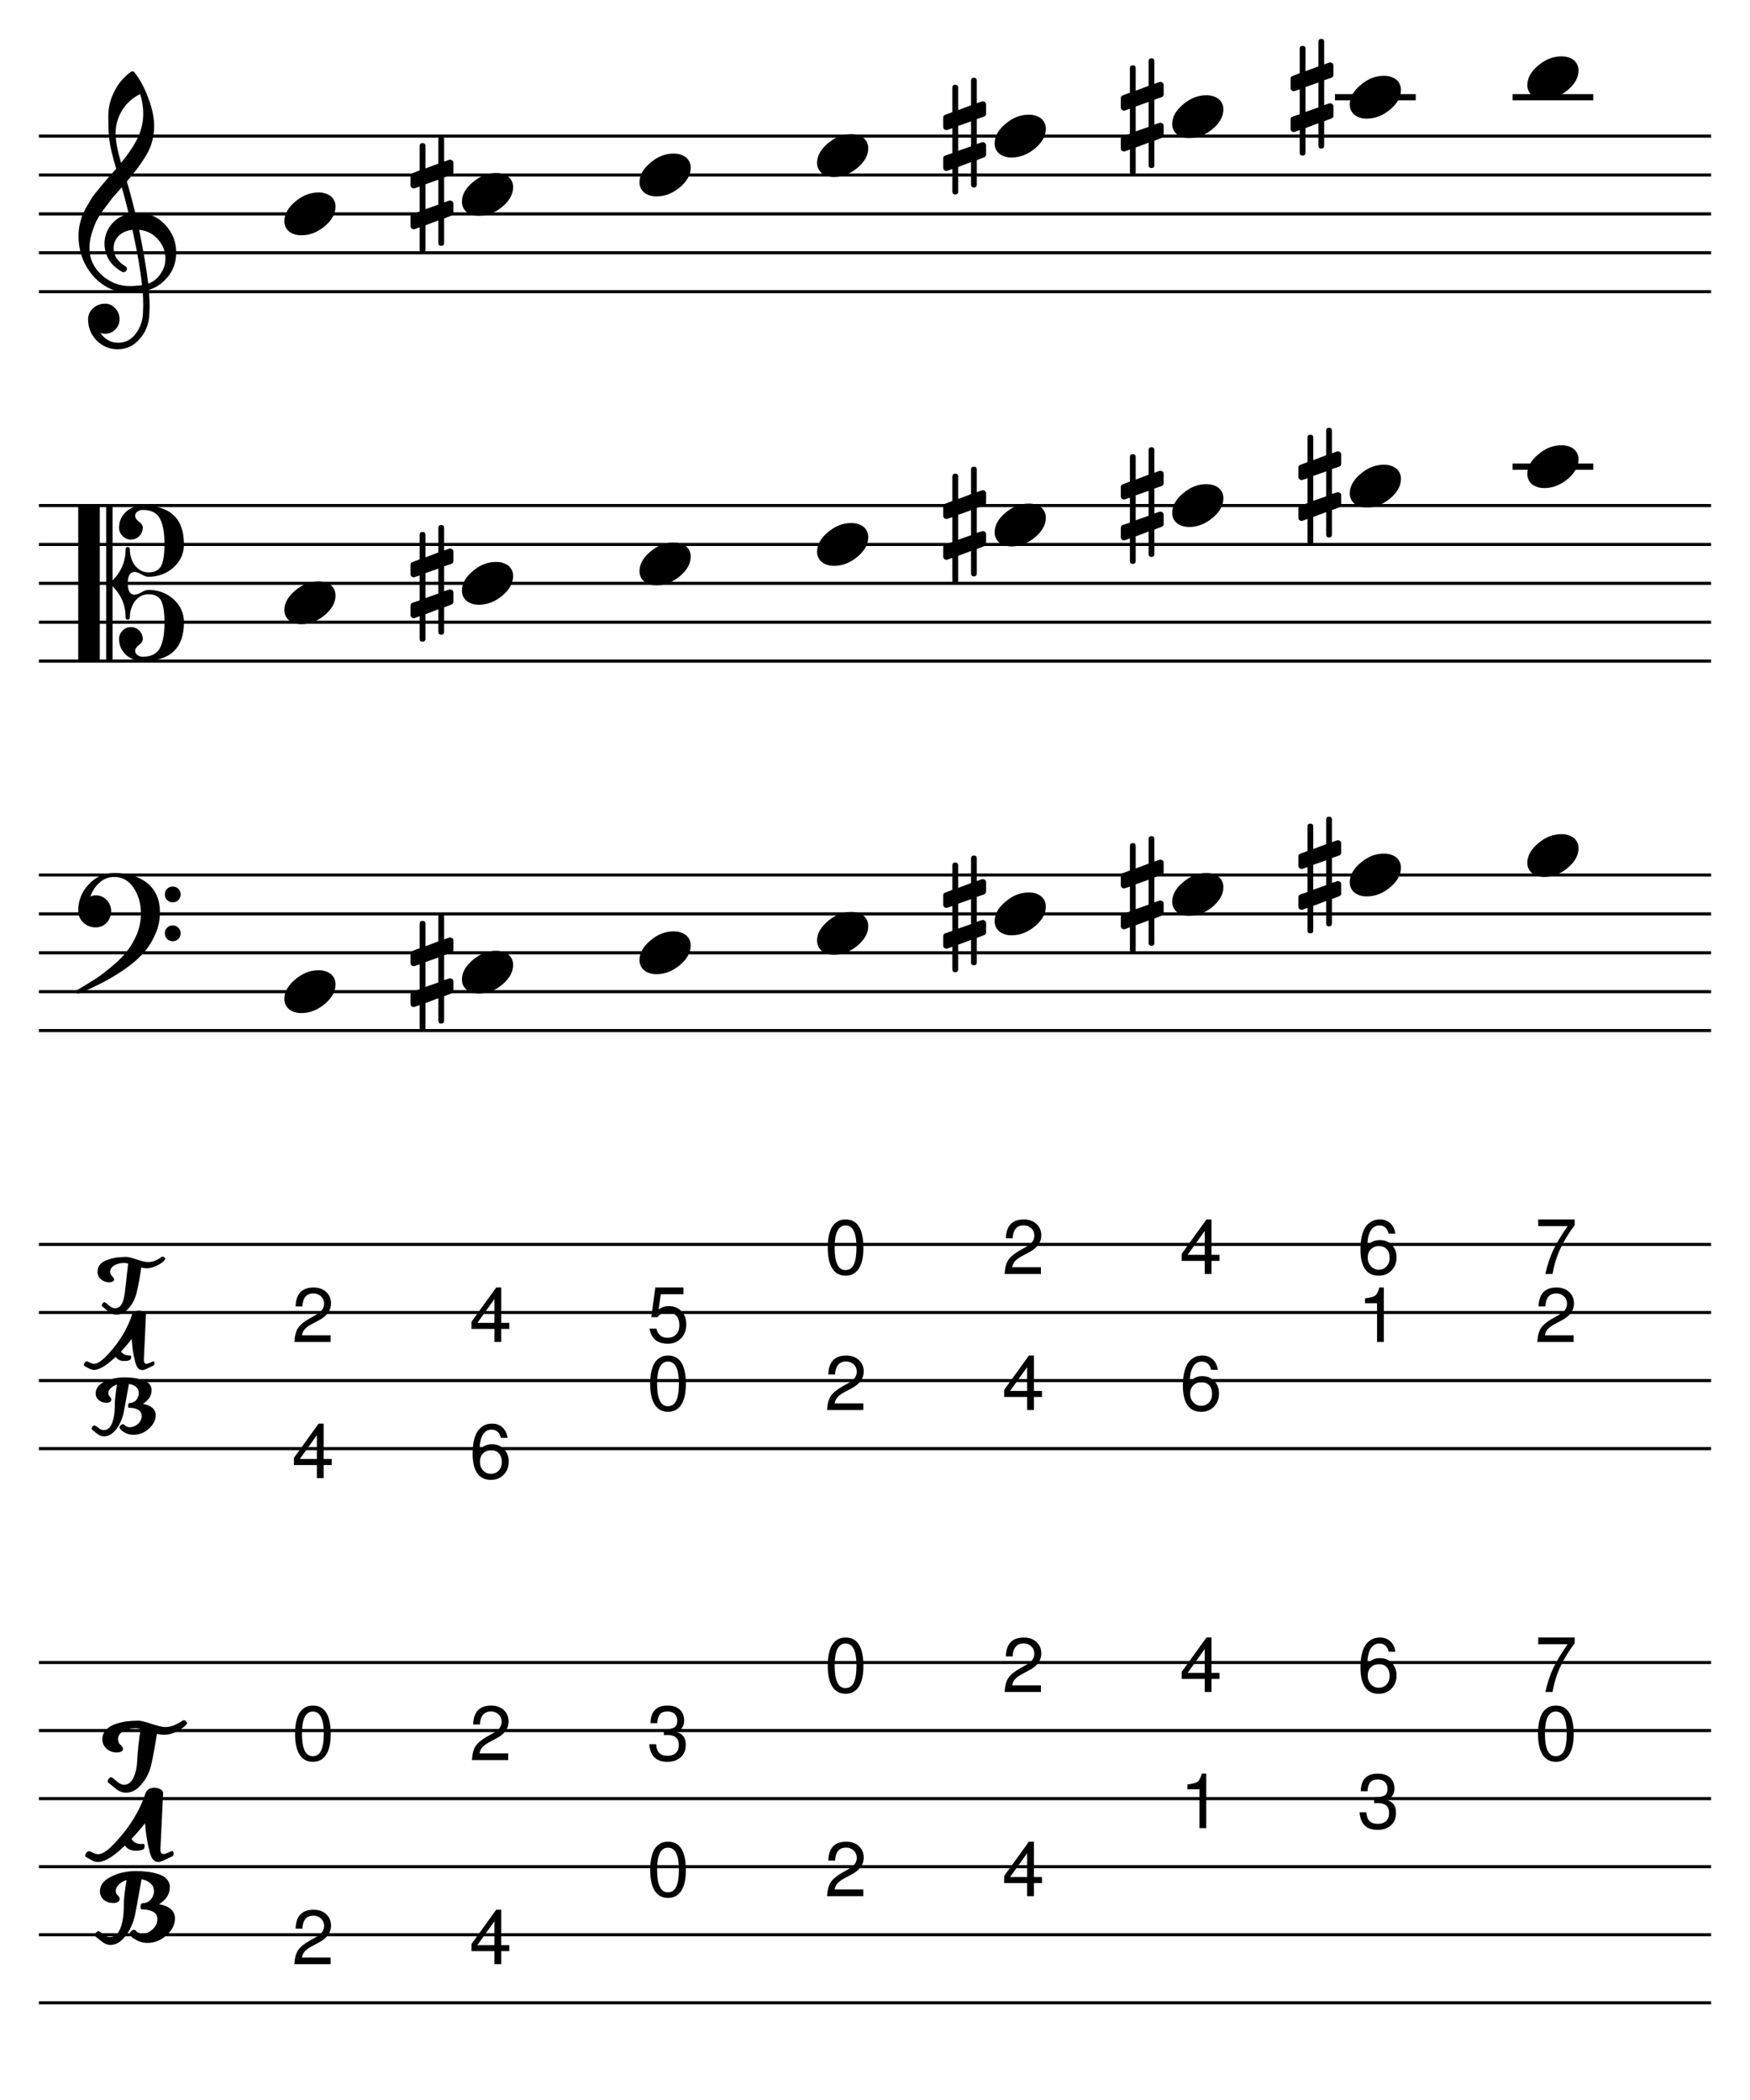 <?xml version="1.0" encoding="UTF-8" standalone="no"?>
<svg width="637.794px" height="765.353px" viewBox="0 0 637.794 765.353"
 xmlns="http://www.w3.org/2000/svg" xmlns:xlink="http://www.w3.org/1999/xlink" version="1.2" baseProfile="tiny">
<title>melodicminor (114)</title>
<desc>Generated by MuseScore 3.4.2</desc>
<polyline class="StaffLines" fill="none" stroke="#000000" stroke-width="1.13" stroke-linejoin="bevel" points="14.173,49.606 623.621,49.606"/>
<polyline class="StaffLines" fill="none" stroke="#000000" stroke-width="1.13" stroke-linejoin="bevel" points="14.173,63.779 623.621,63.779"/>
<polyline class="StaffLines" fill="none" stroke="#000000" stroke-width="1.13" stroke-linejoin="bevel" points="14.173,77.953 623.621,77.953"/>
<polyline class="StaffLines" fill="none" stroke="#000000" stroke-width="1.13" stroke-linejoin="bevel" points="14.173,92.126 623.621,92.126"/>
<polyline class="StaffLines" fill="none" stroke="#000000" stroke-width="1.13" stroke-linejoin="bevel" points="14.173,106.299 623.621,106.299"/>
<polyline class="StaffLines" fill="none" stroke="#000000" stroke-width="1.13" stroke-linejoin="bevel" points="14.173,184.252 623.621,184.252"/>
<polyline class="StaffLines" fill="none" stroke="#000000" stroke-width="1.13" stroke-linejoin="bevel" points="14.173,198.425 623.621,198.425"/>
<polyline class="StaffLines" fill="none" stroke="#000000" stroke-width="1.13" stroke-linejoin="bevel" points="14.173,212.598 623.621,212.598"/>
<polyline class="StaffLines" fill="none" stroke="#000000" stroke-width="1.13" stroke-linejoin="bevel" points="14.173,226.772 623.621,226.772"/>
<polyline class="StaffLines" fill="none" stroke="#000000" stroke-width="1.13" stroke-linejoin="bevel" points="14.173,240.945 623.621,240.945"/>
<polyline class="StaffLines" fill="none" stroke="#000000" stroke-width="1.13" stroke-linejoin="bevel" points="14.173,318.898 623.621,318.898"/>
<polyline class="StaffLines" fill="none" stroke="#000000" stroke-width="1.13" stroke-linejoin="bevel" points="14.173,333.071 623.621,333.071"/>
<polyline class="StaffLines" fill="none" stroke="#000000" stroke-width="1.13" stroke-linejoin="bevel" points="14.173,347.244 623.621,347.244"/>
<polyline class="StaffLines" fill="none" stroke="#000000" stroke-width="1.13" stroke-linejoin="bevel" points="14.173,361.417 623.621,361.417"/>
<polyline class="StaffLines" fill="none" stroke="#000000" stroke-width="1.13" stroke-linejoin="bevel" points="14.173,375.591 623.621,375.591"/>
<polyline class="StaffLines" fill="none" stroke="#000000" stroke-width="1.13" stroke-linejoin="bevel" points="14.173,453.543 623.621,453.543"/>
<polyline class="StaffLines" fill="none" stroke="#000000" stroke-width="1.13" stroke-linejoin="bevel" points="14.173,478.346 623.621,478.346"/>
<polyline class="StaffLines" fill="none" stroke="#000000" stroke-width="1.13" stroke-linejoin="bevel" points="14.173,503.15 623.621,503.15"/>
<polyline class="StaffLines" fill="none" stroke="#000000" stroke-width="1.13" stroke-linejoin="bevel" points="14.173,527.953 623.621,527.953"/>
<polyline class="StaffLines" fill="none" stroke="#000000" stroke-width="1.13" stroke-linejoin="bevel" points="14.173,605.906 623.621,605.906"/>
<polyline class="StaffLines" fill="none" stroke="#000000" stroke-width="1.13" stroke-linejoin="bevel" points="14.173,630.709 623.621,630.709"/>
<polyline class="StaffLines" fill="none" stroke="#000000" stroke-width="1.13" stroke-linejoin="bevel" points="14.173,655.512 623.621,655.512"/>
<polyline class="StaffLines" fill="none" stroke="#000000" stroke-width="1.13" stroke-linejoin="bevel" points="14.173,680.315 623.621,680.315"/>
<polyline class="StaffLines" fill="none" stroke="#000000" stroke-width="1.13" stroke-linejoin="bevel" points="14.173,705.118 623.621,705.118"/>
<polyline class="StaffLines" fill="none" stroke="#000000" stroke-width="1.13" stroke-linejoin="bevel" points="14.173,729.921 623.621,729.921"/>
<path class="Accidental" transform="matrix(0.567,0,0,0.567,149.621,354.331)" d="M21.578,31.156 C21.578,32.396 20.961,33.016 19.727,33.016 C18.492,33.016 17.875,32.396 17.875,31.156 L17.875,16.703 L9.578,19.828 L9.578,35.641 C9.578,36.88 8.958,37.5 7.719,37.5 C6.479,37.5 5.859,36.88 5.859,35.641 L5.859,21.094 L2.734,22.266 C2.672,22.328 2.411,22.359 1.953,22.359 C1.432,22.359 0.977,22.164 0.586,21.773 C0.195,21.383 0,20.927 0,20.406 L0,14.359 C0,13.38 0.422,12.76 1.266,12.5 L5.859,10.938 L5.859,-5.078 L2.734,-4 C2.672,-3.938 2.411,-3.906 1.953,-3.906 C1.432,-3.906 0.977,-4.102 0.586,-4.492 C0.195,-4.883 0,-5.339 0,-5.859 L0,-11.922 C0,-12.828 0.422,-13.412 1.266,-13.672 L5.859,-15.438 L5.859,-31.156 C5.859,-32.396 6.479,-33.016 7.719,-33.016 C8.958,-33.016 9.578,-32.396 9.578,-31.156 L9.578,-16.703 L17.875,-19.828 L17.875,-35.641 C17.875,-36.88 18.492,-37.5 19.727,-37.5 C20.961,-37.5 21.578,-36.88 21.578,-35.641 L21.578,-21.094 L24.812,-22.266 C24.875,-22.328 25.099,-22.359 25.484,-22.359 C25.943,-22.359 26.432,-22.167 26.953,-21.781 C27.349,-21.385 27.547,-20.927 27.547,-20.406 L27.547,-14.359 C27.547,-13.443 27.088,-12.823 26.172,-12.5 L21.578,-10.938 L21.578,5.078 L24.812,4 C24.875,3.938 25.099,3.906 25.484,3.906 C25.943,3.906 26.432,4.104 26.953,4.5 C27.349,4.885 27.547,5.339 27.547,5.859 L27.547,11.922 C27.547,12.766 27.088,13.349 26.172,13.672 L21.578,15.438 L21.578,31.156 M17.875,-9.469 L9.578,-6.547 L9.578,9.469 L17.875,6.547 L17.875,-9.469 "/>
<path class="Accidental" transform="matrix(0.567,0,0,0.567,343.764,333.071)" d="M21.578,31.156 C21.578,32.396 20.961,33.016 19.727,33.016 C18.492,33.016 17.875,32.396 17.875,31.156 L17.875,16.703 L9.578,19.828 L9.578,35.641 C9.578,36.88 8.958,37.5 7.719,37.5 C6.479,37.5 5.859,36.88 5.859,35.641 L5.859,21.094 L2.734,22.266 C2.672,22.328 2.411,22.359 1.953,22.359 C1.432,22.359 0.977,22.164 0.586,21.773 C0.195,21.383 0,20.927 0,20.406 L0,14.359 C0,13.38 0.422,12.76 1.266,12.5 L5.859,10.938 L5.859,-5.078 L2.734,-4 C2.672,-3.938 2.411,-3.906 1.953,-3.906 C1.432,-3.906 0.977,-4.102 0.586,-4.492 C0.195,-4.883 0,-5.339 0,-5.859 L0,-11.922 C0,-12.828 0.422,-13.412 1.266,-13.672 L5.859,-15.438 L5.859,-31.156 C5.859,-32.396 6.479,-33.016 7.719,-33.016 C8.958,-33.016 9.578,-32.396 9.578,-31.156 L9.578,-16.703 L17.875,-19.828 L17.875,-35.641 C17.875,-36.88 18.492,-37.5 19.727,-37.5 C20.961,-37.5 21.578,-36.88 21.578,-35.641 L21.578,-21.094 L24.812,-22.266 C24.875,-22.328 25.099,-22.359 25.484,-22.359 C25.943,-22.359 26.432,-22.167 26.953,-21.781 C27.349,-21.385 27.547,-20.927 27.547,-20.406 L27.547,-14.359 C27.547,-13.443 27.088,-12.823 26.172,-12.5 L21.578,-10.938 L21.578,5.078 L24.812,4 C24.875,3.938 25.099,3.906 25.484,3.906 C25.943,3.906 26.432,4.104 26.953,4.5 C27.349,4.885 27.547,5.339 27.547,5.859 L27.547,11.922 C27.547,12.766 27.088,13.349 26.172,13.672 L21.578,15.438 L21.578,31.156 M17.875,-9.469 L9.578,-6.547 L9.578,9.469 L17.875,6.547 L17.875,-9.469 "/>
<path class="Accidental" transform="matrix(0.567,0,0,0.567,408.479,325.984)" d="M21.578,31.156 C21.578,32.396 20.961,33.016 19.727,33.016 C18.492,33.016 17.875,32.396 17.875,31.156 L17.875,16.703 L9.578,19.828 L9.578,35.641 C9.578,36.88 8.958,37.5 7.719,37.5 C6.479,37.5 5.859,36.88 5.859,35.641 L5.859,21.094 L2.734,22.266 C2.672,22.328 2.411,22.359 1.953,22.359 C1.432,22.359 0.977,22.164 0.586,21.773 C0.195,21.383 0,20.927 0,20.406 L0,14.359 C0,13.38 0.422,12.76 1.266,12.5 L5.859,10.938 L5.859,-5.078 L2.734,-4 C2.672,-3.938 2.411,-3.906 1.953,-3.906 C1.432,-3.906 0.977,-4.102 0.586,-4.492 C0.195,-4.883 0,-5.339 0,-5.859 L0,-11.922 C0,-12.828 0.422,-13.412 1.266,-13.672 L5.859,-15.438 L5.859,-31.156 C5.859,-32.396 6.479,-33.016 7.719,-33.016 C8.958,-33.016 9.578,-32.396 9.578,-31.156 L9.578,-16.703 L17.875,-19.828 L17.875,-35.641 C17.875,-36.88 18.492,-37.5 19.727,-37.5 C20.961,-37.5 21.578,-36.88 21.578,-35.641 L21.578,-21.094 L24.812,-22.266 C24.875,-22.328 25.099,-22.359 25.484,-22.359 C25.943,-22.359 26.432,-22.167 26.953,-21.781 C27.349,-21.385 27.547,-20.927 27.547,-20.406 L27.547,-14.359 C27.547,-13.443 27.088,-12.823 26.172,-12.5 L21.578,-10.938 L21.578,5.078 L24.812,4 C24.875,3.938 25.099,3.906 25.484,3.906 C25.943,3.906 26.432,4.104 26.953,4.5 C27.349,4.885 27.547,5.339 27.547,5.859 L27.547,11.922 C27.547,12.766 27.088,13.349 26.172,13.672 L21.578,15.438 L21.578,31.156 M17.875,-9.469 L9.578,-6.547 L9.578,9.469 L17.875,6.547 L17.875,-9.469 "/>
<path class="Accidental" transform="matrix(0.567,0,0,0.567,473.193,318.898)" d="M21.578,31.156 C21.578,32.396 20.961,33.016 19.727,33.016 C18.492,33.016 17.875,32.396 17.875,31.156 L17.875,16.703 L9.578,19.828 L9.578,35.641 C9.578,36.88 8.958,37.5 7.719,37.5 C6.479,37.5 5.859,36.88 5.859,35.641 L5.859,21.094 L2.734,22.266 C2.672,22.328 2.411,22.359 1.953,22.359 C1.432,22.359 0.977,22.164 0.586,21.773 C0.195,21.383 0,20.927 0,20.406 L0,14.359 C0,13.38 0.422,12.76 1.266,12.5 L5.859,10.938 L5.859,-5.078 L2.734,-4 C2.672,-3.938 2.411,-3.906 1.953,-3.906 C1.432,-3.906 0.977,-4.102 0.586,-4.492 C0.195,-4.883 0,-5.339 0,-5.859 L0,-11.922 C0,-12.828 0.422,-13.412 1.266,-13.672 L5.859,-15.438 L5.859,-31.156 C5.859,-32.396 6.479,-33.016 7.719,-33.016 C8.958,-33.016 9.578,-32.396 9.578,-31.156 L9.578,-16.703 L17.875,-19.828 L17.875,-35.641 C17.875,-36.88 18.492,-37.5 19.727,-37.5 C20.961,-37.5 21.578,-36.88 21.578,-35.641 L21.578,-21.094 L24.812,-22.266 C24.875,-22.328 25.099,-22.359 25.484,-22.359 C25.943,-22.359 26.432,-22.167 26.953,-21.781 C27.349,-21.385 27.547,-20.927 27.547,-20.406 L27.547,-14.359 C27.547,-13.443 27.088,-12.823 26.172,-12.5 L21.578,-10.938 L21.578,5.078 L24.812,4 C24.875,3.938 25.099,3.906 25.484,3.906 C25.943,3.906 26.432,4.104 26.953,4.5 C27.349,4.885 27.547,5.339 27.547,5.859 L27.547,11.922 C27.547,12.766 27.088,13.349 26.172,13.672 L21.578,15.438 L21.578,31.156 M17.875,-9.469 L9.578,-6.547 L9.578,9.469 L17.875,6.547 L17.875,-9.469 "/>
<path class="Accidental" transform="matrix(0.567,0,0,0.567,149.621,212.598)" d="M21.578,31.156 C21.578,32.396 20.961,33.016 19.727,33.016 C18.492,33.016 17.875,32.396 17.875,31.156 L17.875,16.703 L9.578,19.828 L9.578,35.641 C9.578,36.88 8.958,37.5 7.719,37.5 C6.479,37.5 5.859,36.88 5.859,35.641 L5.859,21.094 L2.734,22.266 C2.672,22.328 2.411,22.359 1.953,22.359 C1.432,22.359 0.977,22.164 0.586,21.773 C0.195,21.383 0,20.927 0,20.406 L0,14.359 C0,13.38 0.422,12.76 1.266,12.5 L5.859,10.938 L5.859,-5.078 L2.734,-4 C2.672,-3.938 2.411,-3.906 1.953,-3.906 C1.432,-3.906 0.977,-4.102 0.586,-4.492 C0.195,-4.883 0,-5.339 0,-5.859 L0,-11.922 C0,-12.828 0.422,-13.412 1.266,-13.672 L5.859,-15.438 L5.859,-31.156 C5.859,-32.396 6.479,-33.016 7.719,-33.016 C8.958,-33.016 9.578,-32.396 9.578,-31.156 L9.578,-16.703 L17.875,-19.828 L17.875,-35.641 C17.875,-36.88 18.492,-37.5 19.727,-37.5 C20.961,-37.5 21.578,-36.88 21.578,-35.641 L21.578,-21.094 L24.812,-22.266 C24.875,-22.328 25.099,-22.359 25.484,-22.359 C25.943,-22.359 26.432,-22.167 26.953,-21.781 C27.349,-21.385 27.547,-20.927 27.547,-20.406 L27.547,-14.359 C27.547,-13.443 27.088,-12.823 26.172,-12.5 L21.578,-10.938 L21.578,5.078 L24.812,4 C24.875,3.938 25.099,3.906 25.484,3.906 C25.943,3.906 26.432,4.104 26.953,4.5 C27.349,4.885 27.547,5.339 27.547,5.859 L27.547,11.922 C27.547,12.766 27.088,13.349 26.172,13.672 L21.578,15.438 L21.578,31.156 M17.875,-9.469 L9.578,-6.547 L9.578,9.469 L17.875,6.547 L17.875,-9.469 "/>
<path class="Accidental" transform="matrix(0.567,0,0,0.567,343.764,191.339)" d="M21.578,31.156 C21.578,32.396 20.961,33.016 19.727,33.016 C18.492,33.016 17.875,32.396 17.875,31.156 L17.875,16.703 L9.578,19.828 L9.578,35.641 C9.578,36.88 8.958,37.5 7.719,37.5 C6.479,37.5 5.859,36.88 5.859,35.641 L5.859,21.094 L2.734,22.266 C2.672,22.328 2.411,22.359 1.953,22.359 C1.432,22.359 0.977,22.164 0.586,21.773 C0.195,21.383 0,20.927 0,20.406 L0,14.359 C0,13.38 0.422,12.76 1.266,12.5 L5.859,10.938 L5.859,-5.078 L2.734,-4 C2.672,-3.938 2.411,-3.906 1.953,-3.906 C1.432,-3.906 0.977,-4.102 0.586,-4.492 C0.195,-4.883 0,-5.339 0,-5.859 L0,-11.922 C0,-12.828 0.422,-13.412 1.266,-13.672 L5.859,-15.438 L5.859,-31.156 C5.859,-32.396 6.479,-33.016 7.719,-33.016 C8.958,-33.016 9.578,-32.396 9.578,-31.156 L9.578,-16.703 L17.875,-19.828 L17.875,-35.641 C17.875,-36.88 18.492,-37.5 19.727,-37.5 C20.961,-37.5 21.578,-36.88 21.578,-35.641 L21.578,-21.094 L24.812,-22.266 C24.875,-22.328 25.099,-22.359 25.484,-22.359 C25.943,-22.359 26.432,-22.167 26.953,-21.781 C27.349,-21.385 27.547,-20.927 27.547,-20.406 L27.547,-14.359 C27.547,-13.443 27.088,-12.823 26.172,-12.5 L21.578,-10.938 L21.578,5.078 L24.812,4 C24.875,3.938 25.099,3.906 25.484,3.906 C25.943,3.906 26.432,4.104 26.953,4.5 C27.349,4.885 27.547,5.339 27.547,5.859 L27.547,11.922 C27.547,12.766 27.088,13.349 26.172,13.672 L21.578,15.438 L21.578,31.156 M17.875,-9.469 L9.578,-6.547 L9.578,9.469 L17.875,6.547 L17.875,-9.469 "/>
<path class="Accidental" transform="matrix(0.567,0,0,0.567,408.479,184.252)" d="M21.578,31.156 C21.578,32.396 20.961,33.016 19.727,33.016 C18.492,33.016 17.875,32.396 17.875,31.156 L17.875,16.703 L9.578,19.828 L9.578,35.641 C9.578,36.88 8.958,37.5 7.719,37.5 C6.479,37.5 5.859,36.88 5.859,35.641 L5.859,21.094 L2.734,22.266 C2.672,22.328 2.411,22.359 1.953,22.359 C1.432,22.359 0.977,22.164 0.586,21.773 C0.195,21.383 0,20.927 0,20.406 L0,14.359 C0,13.38 0.422,12.76 1.266,12.5 L5.859,10.938 L5.859,-5.078 L2.734,-4 C2.672,-3.938 2.411,-3.906 1.953,-3.906 C1.432,-3.906 0.977,-4.102 0.586,-4.492 C0.195,-4.883 0,-5.339 0,-5.859 L0,-11.922 C0,-12.828 0.422,-13.412 1.266,-13.672 L5.859,-15.438 L5.859,-31.156 C5.859,-32.396 6.479,-33.016 7.719,-33.016 C8.958,-33.016 9.578,-32.396 9.578,-31.156 L9.578,-16.703 L17.875,-19.828 L17.875,-35.641 C17.875,-36.88 18.492,-37.5 19.727,-37.5 C20.961,-37.5 21.578,-36.88 21.578,-35.641 L21.578,-21.094 L24.812,-22.266 C24.875,-22.328 25.099,-22.359 25.484,-22.359 C25.943,-22.359 26.432,-22.167 26.953,-21.781 C27.349,-21.385 27.547,-20.927 27.547,-20.406 L27.547,-14.359 C27.547,-13.443 27.088,-12.823 26.172,-12.5 L21.578,-10.938 L21.578,5.078 L24.812,4 C24.875,3.938 25.099,3.906 25.484,3.906 C25.943,3.906 26.432,4.104 26.953,4.5 C27.349,4.885 27.547,5.339 27.547,5.859 L27.547,11.922 C27.547,12.766 27.088,13.349 26.172,13.672 L21.578,15.438 L21.578,31.156 M17.875,-9.469 L9.578,-6.547 L9.578,9.469 L17.875,6.547 L17.875,-9.469 "/>
<path class="Accidental" transform="matrix(0.567,0,0,0.567,473.193,177.165)" d="M21.578,31.156 C21.578,32.396 20.961,33.016 19.727,33.016 C18.492,33.016 17.875,32.396 17.875,31.156 L17.875,16.703 L9.578,19.828 L9.578,35.641 C9.578,36.88 8.958,37.5 7.719,37.5 C6.479,37.5 5.859,36.88 5.859,35.641 L5.859,21.094 L2.734,22.266 C2.672,22.328 2.411,22.359 1.953,22.359 C1.432,22.359 0.977,22.164 0.586,21.773 C0.195,21.383 0,20.927 0,20.406 L0,14.359 C0,13.38 0.422,12.76 1.266,12.5 L5.859,10.938 L5.859,-5.078 L2.734,-4 C2.672,-3.938 2.411,-3.906 1.953,-3.906 C1.432,-3.906 0.977,-4.102 0.586,-4.492 C0.195,-4.883 0,-5.339 0,-5.859 L0,-11.922 C0,-12.828 0.422,-13.412 1.266,-13.672 L5.859,-15.438 L5.859,-31.156 C5.859,-32.396 6.479,-33.016 7.719,-33.016 C8.958,-33.016 9.578,-32.396 9.578,-31.156 L9.578,-16.703 L17.875,-19.828 L17.875,-35.641 C17.875,-36.88 18.492,-37.5 19.727,-37.5 C20.961,-37.5 21.578,-36.88 21.578,-35.641 L21.578,-21.094 L24.812,-22.266 C24.875,-22.328 25.099,-22.359 25.484,-22.359 C25.943,-22.359 26.432,-22.167 26.953,-21.781 C27.349,-21.385 27.547,-20.927 27.547,-20.406 L27.547,-14.359 C27.547,-13.443 27.088,-12.823 26.172,-12.5 L21.578,-10.938 L21.578,5.078 L24.812,4 C24.875,3.938 25.099,3.906 25.484,3.906 C25.943,3.906 26.432,4.104 26.953,4.5 C27.349,4.885 27.547,5.339 27.547,5.859 L27.547,11.922 C27.547,12.766 27.088,13.349 26.172,13.672 L21.578,15.438 L21.578,31.156 M17.875,-9.469 L9.578,-6.547 L9.578,9.469 L17.875,6.547 L17.875,-9.469 "/>
<path class="Accidental" transform="matrix(0.567,0,0,0.567,149.621,70.866)" d="M21.578,31.156 C21.578,32.396 20.961,33.016 19.727,33.016 C18.492,33.016 17.875,32.396 17.875,31.156 L17.875,16.703 L9.578,19.828 L9.578,35.641 C9.578,36.88 8.958,37.5 7.719,37.5 C6.479,37.5 5.859,36.88 5.859,35.641 L5.859,21.094 L2.734,22.266 C2.672,22.328 2.411,22.359 1.953,22.359 C1.432,22.359 0.977,22.164 0.586,21.773 C0.195,21.383 0,20.927 0,20.406 L0,14.359 C0,13.38 0.422,12.76 1.266,12.5 L5.859,10.938 L5.859,-5.078 L2.734,-4 C2.672,-3.938 2.411,-3.906 1.953,-3.906 C1.432,-3.906 0.977,-4.102 0.586,-4.492 C0.195,-4.883 0,-5.339 0,-5.859 L0,-11.922 C0,-12.828 0.422,-13.412 1.266,-13.672 L5.859,-15.438 L5.859,-31.156 C5.859,-32.396 6.479,-33.016 7.719,-33.016 C8.958,-33.016 9.578,-32.396 9.578,-31.156 L9.578,-16.703 L17.875,-19.828 L17.875,-35.641 C17.875,-36.88 18.492,-37.5 19.727,-37.5 C20.961,-37.5 21.578,-36.88 21.578,-35.641 L21.578,-21.094 L24.812,-22.266 C24.875,-22.328 25.099,-22.359 25.484,-22.359 C25.943,-22.359 26.432,-22.167 26.953,-21.781 C27.349,-21.385 27.547,-20.927 27.547,-20.406 L27.547,-14.359 C27.547,-13.443 27.088,-12.823 26.172,-12.5 L21.578,-10.938 L21.578,5.078 L24.812,4 C24.875,3.938 25.099,3.906 25.484,3.906 C25.943,3.906 26.432,4.104 26.953,4.5 C27.349,4.885 27.547,5.339 27.547,5.859 L27.547,11.922 C27.547,12.766 27.088,13.349 26.172,13.672 L21.578,15.438 L21.578,31.156 M17.875,-9.469 L9.578,-6.547 L9.578,9.469 L17.875,6.547 L17.875,-9.469 "/>
<path class="Accidental" transform="matrix(0.567,0,0,0.567,343.764,49.606)" d="M21.578,31.156 C21.578,32.396 20.961,33.016 19.727,33.016 C18.492,33.016 17.875,32.396 17.875,31.156 L17.875,16.703 L9.578,19.828 L9.578,35.641 C9.578,36.88 8.958,37.5 7.719,37.5 C6.479,37.5 5.859,36.88 5.859,35.641 L5.859,21.094 L2.734,22.266 C2.672,22.328 2.411,22.359 1.953,22.359 C1.432,22.359 0.977,22.164 0.586,21.773 C0.195,21.383 0,20.927 0,20.406 L0,14.359 C0,13.38 0.422,12.76 1.266,12.5 L5.859,10.938 L5.859,-5.078 L2.734,-4 C2.672,-3.938 2.411,-3.906 1.953,-3.906 C1.432,-3.906 0.977,-4.102 0.586,-4.492 C0.195,-4.883 0,-5.339 0,-5.859 L0,-11.922 C0,-12.828 0.422,-13.412 1.266,-13.672 L5.859,-15.438 L5.859,-31.156 C5.859,-32.396 6.479,-33.016 7.719,-33.016 C8.958,-33.016 9.578,-32.396 9.578,-31.156 L9.578,-16.703 L17.875,-19.828 L17.875,-35.641 C17.875,-36.88 18.492,-37.5 19.727,-37.5 C20.961,-37.5 21.578,-36.88 21.578,-35.641 L21.578,-21.094 L24.812,-22.266 C24.875,-22.328 25.099,-22.359 25.484,-22.359 C25.943,-22.359 26.432,-22.167 26.953,-21.781 C27.349,-21.385 27.547,-20.927 27.547,-20.406 L27.547,-14.359 C27.547,-13.443 27.088,-12.823 26.172,-12.5 L21.578,-10.938 L21.578,5.078 L24.812,4 C24.875,3.938 25.099,3.906 25.484,3.906 C25.943,3.906 26.432,4.104 26.953,4.5 C27.349,4.885 27.547,5.339 27.547,5.859 L27.547,11.922 C27.547,12.766 27.088,13.349 26.172,13.672 L21.578,15.438 L21.578,31.156 M17.875,-9.469 L9.578,-6.547 L9.578,9.469 L17.875,6.547 L17.875,-9.469 "/>
<path class="Accidental" transform="matrix(0.567,0,0,0.567,408.479,42.52)" d="M21.578,31.156 C21.578,32.396 20.961,33.016 19.727,33.016 C18.492,33.016 17.875,32.396 17.875,31.156 L17.875,16.703 L9.578,19.828 L9.578,35.641 C9.578,36.88 8.958,37.5 7.719,37.5 C6.479,37.5 5.859,36.88 5.859,35.641 L5.859,21.094 L2.734,22.266 C2.672,22.328 2.411,22.359 1.953,22.359 C1.432,22.359 0.977,22.164 0.586,21.773 C0.195,21.383 0,20.927 0,20.406 L0,14.359 C0,13.38 0.422,12.76 1.266,12.5 L5.859,10.938 L5.859,-5.078 L2.734,-4 C2.672,-3.938 2.411,-3.906 1.953,-3.906 C1.432,-3.906 0.977,-4.102 0.586,-4.492 C0.195,-4.883 0,-5.339 0,-5.859 L0,-11.922 C0,-12.828 0.422,-13.412 1.266,-13.672 L5.859,-15.438 L5.859,-31.156 C5.859,-32.396 6.479,-33.016 7.719,-33.016 C8.958,-33.016 9.578,-32.396 9.578,-31.156 L9.578,-16.703 L17.875,-19.828 L17.875,-35.641 C17.875,-36.88 18.492,-37.5 19.727,-37.5 C20.961,-37.5 21.578,-36.88 21.578,-35.641 L21.578,-21.094 L24.812,-22.266 C24.875,-22.328 25.099,-22.359 25.484,-22.359 C25.943,-22.359 26.432,-22.167 26.953,-21.781 C27.349,-21.385 27.547,-20.927 27.547,-20.406 L27.547,-14.359 C27.547,-13.443 27.088,-12.823 26.172,-12.5 L21.578,-10.938 L21.578,5.078 L24.812,4 C24.875,3.938 25.099,3.906 25.484,3.906 C25.943,3.906 26.432,4.104 26.953,4.5 C27.349,4.885 27.547,5.339 27.547,5.859 L27.547,11.922 C27.547,12.766 27.088,13.349 26.172,13.672 L21.578,15.438 L21.578,31.156 M17.875,-9.469 L9.578,-6.547 L9.578,9.469 L17.875,6.547 L17.875,-9.469 "/>
<path class="Accidental" transform="matrix(0.567,0,0,0.567,470.359,35.433)" d="M21.578,31.156 C21.578,32.396 20.961,33.016 19.727,33.016 C18.492,33.016 17.875,32.396 17.875,31.156 L17.875,16.703 L9.578,19.828 L9.578,35.641 C9.578,36.88 8.958,37.5 7.719,37.5 C6.479,37.5 5.859,36.88 5.859,35.641 L5.859,21.094 L2.734,22.266 C2.672,22.328 2.411,22.359 1.953,22.359 C1.432,22.359 0.977,22.164 0.586,21.773 C0.195,21.383 0,20.927 0,20.406 L0,14.359 C0,13.38 0.422,12.76 1.266,12.5 L5.859,10.938 L5.859,-5.078 L2.734,-4 C2.672,-3.938 2.411,-3.906 1.953,-3.906 C1.432,-3.906 0.977,-4.102 0.586,-4.492 C0.195,-4.883 0,-5.339 0,-5.859 L0,-11.922 C0,-12.828 0.422,-13.412 1.266,-13.672 L5.859,-15.438 L5.859,-31.156 C5.859,-32.396 6.479,-33.016 7.719,-33.016 C8.958,-33.016 9.578,-32.396 9.578,-31.156 L9.578,-16.703 L17.875,-19.828 L17.875,-35.641 C17.875,-36.88 18.492,-37.5 19.727,-37.5 C20.961,-37.5 21.578,-36.88 21.578,-35.641 L21.578,-21.094 L24.812,-22.266 C24.875,-22.328 25.099,-22.359 25.484,-22.359 C25.943,-22.359 26.432,-22.167 26.953,-21.781 C27.349,-21.385 27.547,-20.927 27.547,-20.406 L27.547,-14.359 C27.547,-13.443 27.088,-12.823 26.172,-12.5 L21.578,-10.938 L21.578,5.078 L24.812,4 C24.875,3.938 25.099,3.906 25.484,3.906 C25.943,3.906 26.432,4.104 26.953,4.5 C27.349,4.885 27.547,5.339 27.547,5.859 L27.547,11.922 C27.547,12.766 27.088,13.349 26.172,13.672 L21.578,15.438 L21.578,31.156 M17.875,-9.469 L9.578,-6.547 L9.578,9.469 L17.875,6.547 L17.875,-9.469 "/>
<polyline class="LedgerLine" fill="none" stroke="#000000" stroke-width="2.27" stroke-linecap="square" stroke-linejoin="bevel" points="552.387,170.079 579.551,170.079"/>
<polyline class="LedgerLine" fill="none" stroke="#000000" stroke-width="2.27" stroke-linecap="square" stroke-linejoin="bevel" points="487.672,35.433 514.836,35.433"/>
<polyline class="LedgerLine" fill="none" stroke="#000000" stroke-width="2.27" stroke-linecap="square" stroke-linejoin="bevel" points="552.387,35.433 579.551,35.433"/>
<path class="Note" fill="#ffffff" fill-opacity="0.0" fill-rule="evenodd" d="M104.913,692.717 L123.622,692.717 L123.622,717.52 L104.913,717.52 L104.913,692.717 "/>
<path class="Note" d="M107.736,702.899 C107.861,698.306 110.044,696.009 114.283,696.009 C116.169,696.009 117.7,696.55 118.877,697.634 C120.054,698.717 120.643,700.118 120.643,701.837 C120.643,704.306 119.242,706.306 116.44,707.837 L113.643,709.337 C112.424,709.993 111.554,710.629 111.033,711.243 C110.513,711.858 110.184,712.587 110.049,713.431 L120.502,713.431 L120.502,715.868 L107.283,715.868 C107.398,713.681 107.838,711.996 108.604,710.813 C109.369,709.631 110.789,708.451 112.861,707.274 L115.424,705.821 C117.216,704.79 118.111,703.483 118.111,701.899 C118.111,700.837 117.739,699.949 116.994,699.235 C116.249,698.522 115.32,698.165 114.205,698.165 C111.716,698.165 110.377,699.743 110.19,702.899 L107.736,702.899 "/>
<path class="Note" fill="#ffffff" fill-opacity="0.0" fill-rule="evenodd" d="M104.913,618.307 L123.622,618.307 L123.622,643.11 L104.913,643.11 L104.913,618.307 "/>
<path class="Note" d="M107.533,631.849 C107.533,630.193 107.674,628.73 107.955,627.459 C108.236,626.188 108.591,625.193 109.018,624.474 C109.445,623.756 109.958,623.172 110.557,622.724 C111.156,622.276 111.731,621.977 112.283,621.826 C112.835,621.675 113.419,621.599 114.033,621.599 C118.367,621.599 120.533,625.073 120.533,632.021 C120.533,635.292 119.976,637.789 118.861,639.513 C117.747,641.237 116.138,642.099 114.033,642.099 C111.908,642.099 110.294,641.227 109.19,639.482 C108.085,637.737 107.533,635.193 107.533,631.849 M118.002,631.802 C118.002,626.459 116.677,623.787 114.026,623.787 C111.374,623.787 110.049,626.485 110.049,631.881 C110.049,637.328 111.356,640.052 113.971,640.052 C115.356,640.052 116.374,639.381 117.026,638.037 C117.677,636.693 118.002,634.615 118.002,631.802"/>
<path class="Note" fill="#ffffff" fill-opacity="0.0" fill-rule="evenodd" d="M169.627,692.717 L188.336,692.717 L188.336,717.52 L169.627,717.52 L169.627,692.717 "/>
<path class="Note" d="M180.201,711.102 L171.826,711.102 L171.826,708.509 L180.842,696.009 L182.67,696.009 L182.67,708.899 L185.607,708.899 L185.607,711.102 L182.67,711.102 L182.67,715.868 L180.201,715.868 L180.201,711.102 M180.201,708.899 L180.201,700.212 L173.982,708.899 L180.201,708.899 "/>
<path class="Note" fill="#ffffff" fill-opacity="0.0" fill-rule="evenodd" d="M169.627,618.307 L188.336,618.307 L188.336,643.11 L169.627,643.11 L169.627,618.307 "/>
<path class="Note" d="M172.451,628.49 C172.576,623.896 174.758,621.599 178.998,621.599 C180.883,621.599 182.414,622.141 183.592,623.224 C184.769,624.308 185.357,625.709 185.357,627.427 C185.357,629.896 183.956,631.896 181.154,633.427 L178.357,634.927 C177.138,635.584 176.269,636.219 175.748,636.834 C175.227,637.448 174.899,638.177 174.763,639.021 L185.217,639.021 L185.217,641.459 L171.998,641.459 C172.112,639.271 172.553,637.586 173.318,636.404 C174.084,635.222 175.503,634.042 177.576,632.865 L180.138,631.412 C181.93,630.381 182.826,629.073 182.826,627.49 C182.826,626.427 182.454,625.539 181.709,624.826 C180.964,624.112 180.034,623.756 178.92,623.756 C176.43,623.756 175.092,625.334 174.904,628.49 L172.451,628.49 "/>
<path class="Note" fill="#ffffff" fill-opacity="0.0" fill-rule="evenodd" d="M234.342,667.913 L253.051,667.913 L253.051,692.717 L234.342,692.717 L234.342,667.913 "/>
<path class="Note" d="M236.962,681.456 C236.962,679.799 237.103,678.336 237.384,677.065 C237.665,675.794 238.02,674.799 238.447,674.081 C238.874,673.362 239.387,672.779 239.986,672.331 C240.585,671.883 241.16,671.583 241.712,671.432 C242.264,671.281 242.848,671.206 243.462,671.206 C247.796,671.206 249.962,674.68 249.962,681.627 C249.962,684.898 249.405,687.396 248.29,689.12 C247.176,690.844 245.566,691.706 243.462,691.706 C241.337,691.706 239.723,690.833 238.619,689.088 C237.514,687.344 236.962,684.799 236.962,681.456 M247.431,681.409 C247.431,676.065 246.106,673.393 243.454,673.393 C240.803,673.393 239.478,676.091 239.478,681.487 C239.478,686.935 240.785,689.659 243.4,689.659 C244.785,689.659 245.803,688.987 246.454,687.643 C247.106,686.299 247.431,684.221 247.431,681.409"/>
<path class="Note" fill="#ffffff" fill-opacity="0.0" fill-rule="evenodd" d="M234.342,618.307 L253.051,618.307 L253.051,643.11 L234.342,643.11 L234.342,618.307 "/>
<path class="Note" d="M243.322,623.756 C241.905,623.756 240.931,624.144 240.4,624.92 C239.869,625.696 239.582,626.73 239.54,628.021 L237.072,628.021 C237.165,623.74 239.238,621.599 243.29,621.599 C245.176,621.599 246.655,622.086 247.728,623.06 C248.801,624.034 249.337,625.37 249.337,627.068 C249.337,629.078 248.415,630.448 246.572,631.177 C247.759,631.594 248.616,632.17 249.142,632.904 C249.668,633.638 249.931,634.641 249.931,635.912 C249.931,637.797 249.319,639.3 248.095,640.42 C246.871,641.539 245.244,642.099 243.212,642.099 C239.139,642.099 236.952,639.964 236.65,635.693 L239.119,635.693 C239.212,637.131 239.595,638.193 240.267,638.881 C240.939,639.568 241.947,639.912 243.29,639.912 C244.582,639.912 245.59,639.563 246.314,638.865 C247.038,638.167 247.4,637.193 247.4,635.943 C247.4,633.537 246.03,632.334 243.29,632.334 L242.259,632.365 L241.947,632.365 L241.947,630.256 C243.718,630.224 244.973,630.003 245.712,629.591 C246.452,629.18 246.822,628.365 246.822,627.146 C246.822,626.105 246.509,625.279 245.884,624.67 C245.259,624.06 244.405,623.756 243.322,623.756"/>
<path class="Note" fill="#ffffff" fill-opacity="0.0" fill-rule="evenodd" d="M299.056,667.913 L317.765,667.913 L317.765,692.717 L299.056,692.717 L299.056,667.913 "/>
<path class="Note" d="M301.88,678.096 C302.005,673.502 304.187,671.206 308.427,671.206 C310.312,671.206 311.843,671.747 313.021,672.831 C314.198,673.914 314.786,675.315 314.786,677.034 C314.786,679.502 313.385,681.502 310.583,683.034 L307.786,684.534 C306.567,685.19 305.698,685.825 305.177,686.44 C304.656,687.055 304.328,687.784 304.192,688.627 L314.646,688.627 L314.646,691.065 L301.427,691.065 C301.541,688.877 301.981,687.193 302.747,686.01 C303.513,684.828 304.932,683.648 307.005,682.471 L309.567,681.018 C311.359,679.987 312.255,678.68 312.255,677.096 C312.255,676.034 311.883,675.146 311.138,674.432 C310.393,673.719 309.463,673.362 308.349,673.362 C305.859,673.362 304.521,674.94 304.333,678.096 L301.88,678.096 "/>
<path class="Note" fill="#ffffff" fill-opacity="0.0" fill-rule="evenodd" d="M299.056,593.504 L317.765,593.504 L317.765,618.307 L299.056,618.307 L299.056,593.504 "/>
<path class="Note" d="M301.677,607.046 C301.677,605.39 301.817,603.926 302.099,602.656 C302.38,601.385 302.734,600.39 303.161,599.671 C303.588,598.952 304.101,598.369 304.7,597.921 C305.299,597.473 305.875,597.174 306.427,597.023 C306.979,596.872 307.562,596.796 308.177,596.796 C312.51,596.796 314.677,600.27 314.677,607.218 C314.677,610.489 314.119,612.986 313.005,614.71 C311.89,616.434 310.281,617.296 308.177,617.296 C306.052,617.296 304.437,616.424 303.333,614.679 C302.229,612.934 301.677,610.39 301.677,607.046 M312.146,606.999 C312.146,601.656 310.82,598.984 308.169,598.984 C305.518,598.984 304.192,601.682 304.192,607.077 C304.192,612.525 305.5,615.249 308.114,615.249 C309.5,615.249 310.518,614.577 311.169,613.234 C311.82,611.89 312.146,609.812 312.146,606.999"/>
<path class="Note" fill="#ffffff" fill-opacity="0.0" fill-rule="evenodd" d="M363.771,667.913 L382.479,667.913 L382.479,692.717 L363.771,692.717 L363.771,667.913 "/>
<path class="Note" d="M374.344,686.299 L365.969,686.299 L365.969,683.706 L374.985,671.206 L376.813,671.206 L376.813,684.096 L379.751,684.096 L379.751,686.299 L376.813,686.299 L376.813,691.065 L374.344,691.065 L374.344,686.299 M374.344,684.096 L374.344,675.409 L368.126,684.096 L374.344,684.096 "/>
<path class="Note" fill="#ffffff" fill-opacity="0.0" fill-rule="evenodd" d="M363.771,593.504 L382.479,593.504 L382.479,618.307 L363.771,618.307 L363.771,593.504 "/>
<path class="Note" d="M366.594,603.687 C366.719,599.093 368.902,596.796 373.141,596.796 C375.027,596.796 376.558,597.338 377.735,598.421 C378.912,599.504 379.501,600.906 379.501,602.624 C379.501,605.093 378.1,607.093 375.298,608.624 L372.501,610.124 C371.282,610.781 370.412,611.416 369.891,612.031 C369.37,612.645 369.042,613.374 368.907,614.218 L379.36,614.218 L379.36,616.656 L366.141,616.656 C366.256,614.468 366.696,612.783 367.462,611.601 C368.227,610.419 369.646,609.239 371.719,608.062 L374.282,606.609 C376.074,605.577 376.969,604.27 376.969,602.687 C376.969,601.624 376.597,600.736 375.852,600.023 C375.107,599.309 374.178,598.952 373.063,598.952 C370.574,598.952 369.235,600.531 369.048,603.687 L366.594,603.687 "/>
<path class="Note" fill="#ffffff" fill-opacity="0.0" fill-rule="evenodd" d="M428.485,643.11 L447.194,643.11 L447.194,667.913 L428.485,667.913 L428.485,643.11 "/>
<path class="Note" d="M437.153,652.121 L432.762,652.121 L432.762,650.356 C434.668,650.116 435.91,649.78 436.489,649.348 C437.067,648.915 437.569,647.934 437.996,646.402 L439.621,646.402 L439.621,666.262 L437.153,666.262 L437.153,652.121 "/>
<path class="Note" fill="#ffffff" fill-opacity="0.0" fill-rule="evenodd" d="M428.485,593.504 L447.194,593.504 L447.194,618.307 L428.485,618.307 L428.485,593.504 "/>
<path class="Note" d="M439.059,611.89 L430.684,611.89 L430.684,609.296 L439.699,596.796 L441.528,596.796 L441.528,609.687 L444.465,609.687 L444.465,611.89 L441.528,611.89 L441.528,616.656 L439.059,616.656 L439.059,611.89 M439.059,609.687 L439.059,600.999 L432.84,609.687 L439.059,609.687 "/>
<path class="Note" fill="#ffffff" fill-opacity="0.0" fill-rule="evenodd" d="M493.2,643.11 L511.908,643.11 L511.908,667.913 L493.2,667.913 L493.2,643.11 "/>
<path class="Note" d="M502.18,648.559 C500.763,648.559 499.789,648.947 499.258,649.723 C498.726,650.499 498.44,651.533 498.398,652.824 L495.93,652.824 C496.023,648.543 498.096,646.402 502.148,646.402 C504.034,646.402 505.513,646.889 506.586,647.863 C507.659,648.837 508.195,650.173 508.195,651.871 C508.195,653.882 507.273,655.251 505.43,655.981 C506.617,656.397 507.474,656.973 508,657.707 C508.526,658.442 508.789,659.444 508.789,660.715 C508.789,662.6 508.177,664.103 506.953,665.223 C505.729,666.343 504.101,666.902 502.07,666.902 C497.997,666.902 495.81,664.767 495.508,660.496 L497.976,660.496 C498.07,661.934 498.453,662.996 499.125,663.684 C499.797,664.371 500.805,664.715 502.148,664.715 C503.44,664.715 504.448,664.366 505.172,663.668 C505.896,662.97 506.258,661.996 506.258,660.746 C506.258,658.34 504.888,657.137 502.148,657.137 L501.117,657.168 L500.805,657.168 L500.805,655.059 C502.575,655.027 503.831,654.806 504.57,654.395 C505.31,653.983 505.68,653.168 505.68,651.949 C505.68,650.908 505.367,650.082 504.742,649.473 C504.117,648.863 503.263,648.559 502.18,648.559"/>
<path class="Note" fill="#ffffff" fill-opacity="0.0" fill-rule="evenodd" d="M493.2,593.504 L511.908,593.504 L511.908,618.307 L493.2,618.307 L493.2,593.504 "/>
<path class="Note" d="M495.82,607.609 C495.82,605.859 495.979,604.314 496.297,602.976 C496.614,601.637 497.01,600.588 497.484,599.827 C497.958,599.067 498.529,598.447 499.195,597.968 C499.862,597.489 500.489,597.174 501.078,597.023 C501.667,596.872 502.284,596.796 502.93,596.796 C504.44,596.796 505.695,597.254 506.695,598.171 C507.695,599.088 508.315,600.359 508.555,601.984 L506.101,601.984 C505.893,601.036 505.5,600.299 504.922,599.773 C504.344,599.247 503.622,598.984 502.758,598.984 C501.341,598.984 500.255,599.632 499.5,600.929 C498.745,602.226 498.357,604.088 498.336,606.515 C499.419,605.046 500.94,604.312 502.898,604.312 C504.68,604.312 506.138,604.9 507.273,606.077 C508.409,607.254 508.976,608.765 508.976,610.609 C508.976,612.546 508.367,614.145 507.148,615.406 C505.93,616.666 504.377,617.296 502.492,617.296 C498.044,617.296 495.82,614.067 495.82,607.609 M502.601,606.499 C501.383,606.499 500.391,606.885 499.625,607.656 C498.859,608.426 498.476,609.432 498.476,610.671 C498.476,611.932 498.859,612.986 499.625,613.835 C500.391,614.684 501.351,615.109 502.508,615.109 C503.654,615.109 504.599,614.705 505.344,613.898 C506.088,613.09 506.461,612.057 506.461,610.796 C506.461,609.473 506.114,608.426 505.422,607.656 C504.729,606.885 503.789,606.499 502.601,606.499"/>
<path class="Note" fill="#ffffff" fill-opacity="0.0" fill-rule="evenodd" d="M557.914,618.307 L576.623,618.307 L576.623,643.11 L557.914,643.11 L557.914,618.307 "/>
<path class="Note" d="M560.535,631.849 C560.535,630.193 560.675,628.73 560.957,627.459 C561.238,626.188 561.592,625.193 562.019,624.474 C562.446,623.756 562.959,623.172 563.558,622.724 C564.157,622.276 564.733,621.977 565.285,621.826 C565.837,621.675 566.42,621.599 567.035,621.599 C571.368,621.599 573.535,625.073 573.535,632.021 C573.535,635.292 572.977,637.789 571.863,639.513 C570.748,641.237 569.139,642.099 567.035,642.099 C564.91,642.099 563.295,641.227 562.191,639.482 C561.087,637.737 560.535,635.193 560.535,631.849 M571.003,631.802 C571.003,626.459 569.678,623.787 567.027,623.787 C564.376,623.787 563.05,626.485 563.05,631.881 C563.05,637.328 564.358,640.052 566.972,640.052 C568.358,640.052 569.376,639.381 570.027,638.037 C570.678,636.693 571.003,634.615 571.003,631.802"/>
<path class="Note" fill="#ffffff" fill-opacity="0.0" fill-rule="evenodd" d="M557.914,593.504 L576.623,593.504 L576.623,618.307 L557.914,618.307 L557.914,593.504 "/>
<path class="Note" d="M573.894,596.796 L573.894,598.874 C571.654,601.864 569.886,604.781 568.589,607.624 C567.292,610.468 566.373,613.478 565.832,616.656 L563.191,616.656 C563.941,613.385 564.894,610.51 566.05,608.031 C567.207,605.551 568.972,602.619 571.347,599.234 L560.613,599.234 L560.613,596.796 L573.894,596.796 "/>
<path class="Note" fill="#ffffff" fill-opacity="0.0" fill-rule="evenodd" d="M104.913,515.551 L123.622,515.551 L123.622,540.354 L104.913,540.354 L104.913,515.551 "/>
<path class="Note" d="M115.486,533.937 L107.111,533.937 L107.111,531.343 L116.127,518.843 L117.955,518.843 L117.955,531.734 L120.893,531.734 L120.893,533.937 L117.955,533.937 L117.955,538.703 L115.486,538.703 L115.486,533.937 M115.486,531.734 L115.486,523.047 L109.268,531.734 L115.486,531.734 "/>
<path class="Note" fill="#ffffff" fill-opacity="0.0" fill-rule="evenodd" d="M104.913,465.945 L123.622,465.945 L123.622,490.748 L104.913,490.748 L104.913,465.945 "/>
<path class="Note" d="M107.736,476.128 C107.861,471.534 110.044,469.237 114.283,469.237 C116.169,469.237 117.7,469.779 118.877,470.862 C120.054,471.945 120.643,473.346 120.643,475.065 C120.643,477.534 119.242,479.534 116.44,481.065 L113.643,482.565 C112.424,483.221 111.554,483.857 111.033,484.471 C110.513,485.086 110.184,485.815 110.049,486.659 L120.502,486.659 L120.502,489.096 L107.283,489.096 C107.398,486.909 107.838,485.224 108.604,484.042 C109.369,482.859 110.789,481.68 112.861,480.503 L115.424,479.05 C117.216,478.018 118.111,476.711 118.111,475.128 C118.111,474.065 117.739,473.177 116.994,472.464 C116.249,471.75 115.32,471.393 114.205,471.393 C111.716,471.393 110.377,472.971 110.19,476.128 L107.736,476.128 "/>
<path class="Note" fill="#ffffff" fill-opacity="0.0" fill-rule="evenodd" d="M169.627,515.551 L188.336,515.551 L188.336,540.354 L169.627,540.354 L169.627,515.551 "/>
<path class="Note" d="M172.248,529.656 C172.248,527.906 172.407,526.362 172.724,525.023 C173.042,523.685 173.438,522.635 173.912,521.875 C174.386,521.114 174.956,520.494 175.623,520.015 C176.289,519.536 176.917,519.221 177.506,519.07 C178.094,518.919 178.711,518.843 179.357,518.843 C180.868,518.843 182.123,519.302 183.123,520.218 C184.123,521.135 184.743,522.406 184.982,524.031 L182.529,524.031 C182.321,523.083 181.928,522.346 181.349,521.82 C180.771,521.294 180.05,521.031 179.185,521.031 C177.769,521.031 176.683,521.679 175.928,522.976 C175.172,524.273 174.784,526.135 174.763,528.562 C175.847,527.093 177.368,526.359 179.326,526.359 C181.107,526.359 182.566,526.948 183.701,528.125 C184.836,529.302 185.404,530.812 185.404,532.656 C185.404,534.593 184.795,536.192 183.576,537.453 C182.357,538.713 180.805,539.343 178.92,539.343 C174.472,539.343 172.248,536.114 172.248,529.656 M179.029,528.547 C177.81,528.547 176.818,528.932 176.053,529.703 C175.287,530.474 174.904,531.479 174.904,532.718 C174.904,533.979 175.287,535.033 176.053,535.882 C176.818,536.731 177.779,537.156 178.935,537.156 C180.081,537.156 181.026,536.752 181.771,535.945 C182.516,535.138 182.888,534.104 182.888,532.843 C182.888,531.52 182.542,530.474 181.849,529.703 C181.157,528.932 180.217,528.547 179.029,528.547"/>
<path class="Note" fill="#ffffff" fill-opacity="0.0" fill-rule="evenodd" d="M169.627,465.945 L188.336,465.945 L188.336,490.748 L169.627,490.748 L169.627,465.945 "/>
<path class="Note" d="M180.201,484.331 L171.826,484.331 L171.826,481.737 L180.842,469.237 L182.67,469.237 L182.67,482.128 L185.607,482.128 L185.607,484.331 L182.67,484.331 L182.67,489.096 L180.201,489.096 L180.201,484.331 M180.201,482.128 L180.201,473.44 L173.982,482.128 L180.201,482.128 "/>
<path class="Note" fill="#ffffff" fill-opacity="0.0" fill-rule="evenodd" d="M234.342,490.748 L253.051,490.748 L253.051,515.551 L234.342,515.551 L234.342,490.748 "/>
<path class="Note" d="M236.962,504.29 C236.962,502.634 237.103,501.17 237.384,499.9 C237.665,498.629 238.02,497.634 238.447,496.915 C238.874,496.196 239.387,495.613 239.986,495.165 C240.585,494.717 241.16,494.418 241.712,494.267 C242.264,494.116 242.848,494.04 243.462,494.04 C247.796,494.04 249.962,497.514 249.962,504.462 C249.962,507.733 249.405,510.23 248.29,511.954 C247.176,513.678 245.566,514.54 243.462,514.54 C241.337,514.54 239.723,513.668 238.619,511.923 C237.514,510.178 236.962,507.634 236.962,504.29 M247.431,504.243 C247.431,498.9 246.106,496.228 243.454,496.228 C240.803,496.228 239.478,498.926 239.478,504.321 C239.478,509.769 240.785,512.493 243.4,512.493 C244.785,512.493 245.803,511.821 246.454,510.478 C247.106,509.134 247.431,507.056 247.431,504.243"/>
<path class="Note" fill="#ffffff" fill-opacity="0.0" fill-rule="evenodd" d="M234.342,465.945 L253.051,465.945 L253.051,490.748 L234.342,490.748 L234.342,465.945 "/>
<path class="Note" d="M249.087,469.237 L249.087,471.675 L240.822,471.675 L240.04,477.221 C241.145,476.419 242.369,476.018 243.712,476.018 C245.619,476.018 247.163,476.63 248.345,477.854 C249.527,479.078 250.119,480.669 250.119,482.628 C250.119,484.721 249.486,486.43 248.22,487.753 C246.954,489.076 245.322,489.737 243.322,489.737 C242.551,489.737 241.845,489.654 241.204,489.487 C240.564,489.32 240.033,489.12 239.611,488.886 C239.189,488.651 238.806,488.344 238.462,487.964 C238.119,487.583 237.858,487.248 237.681,486.956 C237.504,486.664 237.335,486.3 237.173,485.862 C237.012,485.425 236.913,485.123 236.876,484.956 C236.84,484.789 236.796,484.544 236.744,484.221 L239.197,484.221 C239.78,486.44 241.134,487.55 243.259,487.55 C244.603,487.55 245.663,487.141 246.439,486.323 C247.215,485.505 247.603,484.388 247.603,482.971 C247.603,481.492 247.21,480.328 246.423,479.479 C245.637,478.63 244.582,478.206 243.259,478.206 C242.499,478.206 241.848,478.341 241.306,478.612 C240.764,478.883 240.202,479.362 239.619,480.05 L237.353,480.05 L238.837,469.237 L249.087,469.237 "/>
<path class="Note" fill="#ffffff" fill-opacity="0.0" fill-rule="evenodd" d="M299.056,490.748 L317.765,490.748 L317.765,515.551 L299.056,515.551 L299.056,490.748 "/>
<path class="Note" d="M301.88,500.931 C302.005,496.337 304.187,494.04 308.427,494.04 C310.312,494.04 311.843,494.582 313.021,495.665 C314.198,496.749 314.786,498.15 314.786,499.868 C314.786,502.337 313.385,504.337 310.583,505.868 L307.786,507.368 C306.567,508.025 305.698,508.66 305.177,509.275 C304.656,509.889 304.328,510.618 304.192,511.462 L314.646,511.462 L314.646,513.9 L301.427,513.9 C301.541,511.712 301.981,510.027 302.747,508.845 C303.513,507.663 304.932,506.483 307.005,505.306 L309.567,503.853 C311.359,502.821 312.255,501.514 312.255,499.931 C312.255,498.868 311.883,497.98 311.138,497.267 C310.393,496.553 309.463,496.196 308.349,496.196 C305.859,496.196 304.521,497.775 304.333,500.931 L301.88,500.931 "/>
<path class="Note" fill="#ffffff" fill-opacity="0.0" fill-rule="evenodd" d="M299.056,441.142 L317.765,441.142 L317.765,465.945 L299.056,465.945 L299.056,441.142 "/>
<path class="Note" d="M301.677,454.684 C301.677,453.028 301.817,451.564 302.099,450.293 C302.38,449.022 302.734,448.028 303.161,447.309 C303.588,446.59 304.101,446.007 304.7,445.559 C305.299,445.111 305.875,444.812 306.427,444.661 C306.979,444.509 307.562,444.434 308.177,444.434 C312.51,444.434 314.677,447.908 314.677,454.856 C314.677,458.127 314.119,460.624 313.005,462.348 C311.89,464.072 310.281,464.934 308.177,464.934 C306.052,464.934 304.437,464.062 303.333,462.317 C302.229,460.572 301.677,458.028 301.677,454.684 M312.146,454.637 C312.146,449.293 310.82,446.621 308.169,446.621 C305.518,446.621 304.192,449.319 304.192,454.715 C304.192,460.163 305.5,462.887 308.114,462.887 C309.5,462.887 310.518,462.215 311.169,460.871 C311.82,459.528 312.146,457.45 312.146,454.637"/>
<path class="Note" fill="#ffffff" fill-opacity="0.0" fill-rule="evenodd" d="M363.771,490.748 L382.479,490.748 L382.479,515.551 L363.771,515.551 L363.771,490.748 "/>
<path class="Note" d="M374.344,509.134 L365.969,509.134 L365.969,506.54 L374.985,494.04 L376.813,494.04 L376.813,506.931 L379.751,506.931 L379.751,509.134 L376.813,509.134 L376.813,513.9 L374.344,513.9 L374.344,509.134 M374.344,506.931 L374.344,498.243 L368.126,506.931 L374.344,506.931 "/>
<path class="Note" fill="#ffffff" fill-opacity="0.0" fill-rule="evenodd" d="M363.771,441.142 L382.479,441.142 L382.479,465.945 L363.771,465.945 L363.771,441.142 "/>
<path class="Note" d="M366.594,451.325 C366.719,446.731 368.902,444.434 373.141,444.434 C375.027,444.434 376.558,444.976 377.735,446.059 C378.912,447.142 379.501,448.543 379.501,450.262 C379.501,452.731 378.1,454.731 375.298,456.262 L372.501,457.762 C371.282,458.418 370.412,459.054 369.891,459.668 C369.37,460.283 369.042,461.012 368.907,461.856 L379.36,461.856 L379.36,464.293 L366.141,464.293 C366.256,462.106 366.696,460.421 367.462,459.239 C368.227,458.056 369.646,456.877 371.719,455.7 L374.282,454.246 C376.074,453.215 376.969,451.908 376.969,450.325 C376.969,449.262 376.597,448.374 375.852,447.661 C375.107,446.947 374.178,446.59 373.063,446.59 C370.574,446.59 369.235,448.168 369.048,451.325 L366.594,451.325 "/>
<path class="Note" fill="#ffffff" fill-opacity="0.0" fill-rule="evenodd" d="M428.485,490.748 L447.194,490.748 L447.194,515.551 L428.485,515.551 L428.485,490.748 "/>
<path class="Note" d="M431.106,504.853 C431.106,503.103 431.265,501.558 431.582,500.22 C431.9,498.881 432.296,497.832 432.77,497.071 C433.244,496.311 433.814,495.691 434.481,495.212 C435.147,494.733 435.775,494.418 436.364,494.267 C436.952,494.116 437.569,494.04 438.215,494.04 C439.726,494.04 440.981,494.499 441.981,495.415 C442.981,496.332 443.601,497.603 443.84,499.228 L441.387,499.228 C441.179,498.28 440.785,497.543 440.207,497.017 C439.629,496.491 438.908,496.228 438.043,496.228 C436.627,496.228 435.541,496.876 434.785,498.173 C434.03,499.47 433.642,501.332 433.621,503.759 C434.705,502.29 436.226,501.556 438.184,501.556 C439.965,501.556 441.423,502.144 442.559,503.321 C443.694,504.499 444.262,506.009 444.262,507.853 C444.262,509.79 443.653,511.389 442.434,512.65 C441.215,513.91 439.663,514.54 437.778,514.54 C433.33,514.54 431.106,511.311 431.106,504.853 M437.887,503.743 C436.668,503.743 435.676,504.129 434.91,504.9 C434.145,505.67 433.762,506.676 433.762,507.915 C433.762,509.176 434.145,510.23 434.91,511.079 C435.676,511.928 436.637,512.353 437.793,512.353 C438.939,512.353 439.884,511.949 440.629,511.142 C441.374,510.335 441.746,509.301 441.746,508.04 C441.746,506.717 441.4,505.67 440.707,504.9 C440.015,504.129 439.074,503.743 437.887,503.743"/>
<path class="Note" fill="#ffffff" fill-opacity="0.0" fill-rule="evenodd" d="M428.485,441.142 L447.194,441.142 L447.194,465.945 L428.485,465.945 L428.485,441.142 "/>
<path class="Note" d="M439.059,459.528 L430.684,459.528 L430.684,456.934 L439.699,444.434 L441.528,444.434 L441.528,457.325 L444.465,457.325 L444.465,459.528 L441.528,459.528 L441.528,464.293 L439.059,464.293 L439.059,459.528 M439.059,457.325 L439.059,448.637 L432.84,457.325 L439.059,457.325 "/>
<path class="Note" fill="#ffffff" fill-opacity="0.0" fill-rule="evenodd" d="M493.2,465.945 L511.908,465.945 L511.908,490.748 L493.2,490.748 L493.2,465.945 "/>
<path class="Note" d="M501.867,474.956 L497.476,474.956 L497.476,473.19 C499.383,472.951 500.625,472.615 501.203,472.182 C501.781,471.75 502.284,470.768 502.711,469.237 L504.336,469.237 L504.336,489.096 L501.867,489.096 L501.867,474.956 "/>
<path class="Note" fill="#ffffff" fill-opacity="0.0" fill-rule="evenodd" d="M493.2,441.142 L511.908,441.142 L511.908,465.945 L493.2,465.945 L493.2,441.142 "/>
<path class="Note" d="M495.82,455.246 C495.82,453.496 495.979,451.952 496.297,450.614 C496.614,449.275 497.01,448.226 497.484,447.465 C497.958,446.705 498.529,446.085 499.195,445.606 C499.862,445.127 500.489,444.812 501.078,444.661 C501.667,444.509 502.284,444.434 502.93,444.434 C504.44,444.434 505.695,444.892 506.695,445.809 C507.695,446.726 508.315,447.996 508.555,449.621 L506.101,449.621 C505.893,448.674 505.5,447.937 504.922,447.411 C504.344,446.884 503.622,446.621 502.758,446.621 C501.341,446.621 500.255,447.27 499.5,448.567 C498.745,449.864 498.357,451.726 498.336,454.153 C499.419,452.684 500.94,451.95 502.898,451.95 C504.68,451.95 506.138,452.538 507.273,453.715 C508.409,454.892 508.976,456.403 508.976,458.246 C508.976,460.184 508.367,461.783 507.148,463.043 C505.93,464.304 504.377,464.934 502.492,464.934 C498.044,464.934 495.82,461.705 495.82,455.246 M502.601,454.137 C501.383,454.137 500.391,454.522 499.625,455.293 C498.859,456.064 498.476,457.069 498.476,458.309 C498.476,459.569 498.859,460.624 499.625,461.473 C500.391,462.322 501.351,462.746 502.508,462.746 C503.654,462.746 504.599,462.343 505.344,461.536 C506.088,460.728 506.461,459.694 506.461,458.434 C506.461,457.111 506.114,456.064 505.422,455.293 C504.729,454.522 503.789,454.137 502.601,454.137"/>
<path class="Note" fill="#ffffff" fill-opacity="0.0" fill-rule="evenodd" d="M557.914,465.945 L576.623,465.945 L576.623,490.748 L557.914,490.748 L557.914,465.945 "/>
<path class="Note" d="M560.738,476.128 C560.863,471.534 563.045,469.237 567.285,469.237 C569.17,469.237 570.701,469.779 571.878,470.862 C573.056,471.945 573.644,473.346 573.644,475.065 C573.644,477.534 572.243,479.534 569.441,481.065 L566.644,482.565 C565.425,483.221 564.556,483.857 564.035,484.471 C563.514,485.086 563.186,485.815 563.05,486.659 L573.503,486.659 L573.503,489.096 L560.285,489.096 C560.399,486.909 560.839,485.224 561.605,484.042 C562.371,482.859 563.79,481.68 565.863,480.503 L568.425,479.05 C570.217,478.018 571.113,476.711 571.113,475.128 C571.113,474.065 570.74,473.177 569.996,472.464 C569.251,471.75 568.321,471.393 567.207,471.393 C564.717,471.393 563.378,472.971 563.191,476.128 L560.738,476.128 "/>
<path class="Note" fill="#ffffff" fill-opacity="0.0" fill-rule="evenodd" d="M557.914,441.142 L576.623,441.142 L576.623,465.945 L557.914,465.945 L557.914,441.142 "/>
<path class="Note" d="M573.894,444.434 L573.894,446.512 C571.654,449.502 569.886,452.418 568.589,455.262 C567.292,458.106 566.373,461.116 565.832,464.293 L563.191,464.293 C563.941,461.022 564.894,458.147 566.05,455.668 C567.207,453.189 568.972,450.257 571.347,446.871 L560.613,446.871 L560.613,444.434 L573.894,444.434 "/>
<path class="Note" transform="matrix(0.567,0,0,0.567,103.637,361.417)" d="M21.969,-13.766 C25.094,-13.766 27.734,-12.953 29.891,-11.328 C31.901,-9.568 32.906,-7.354 32.906,-4.688 C32.906,-0.198 30.599,4 25.984,7.906 C21.297,11.812 16.281,13.766 10.938,13.766 C7.812,13.766 5.177,12.953 3.031,11.328 C1.01,9.568 0,7.354 0,4.688 C0,0.198 2.344,-4 7.031,-7.906 C11.594,-11.812 16.573,-13.766 21.969,-13.766"/>
<path class="Note" transform="matrix(0.567,0,0,0.567,168.352,354.331)" d="M21.969,-13.766 C25.094,-13.766 27.734,-12.953 29.891,-11.328 C31.901,-9.568 32.906,-7.354 32.906,-4.688 C32.906,-0.198 30.599,4 25.984,7.906 C21.297,11.812 16.281,13.766 10.938,13.766 C7.812,13.766 5.177,12.953 3.031,11.328 C1.01,9.568 0,7.354 0,4.688 C0,0.198 2.344,-4 7.031,-7.906 C11.594,-11.812 16.573,-13.766 21.969,-13.766"/>
<path class="Note" transform="matrix(0.567,0,0,0.567,233.066,347.244)" d="M21.969,-13.766 C25.094,-13.766 27.734,-12.953 29.891,-11.328 C31.901,-9.568 32.906,-7.354 32.906,-4.688 C32.906,-0.198 30.599,4 25.984,7.906 C21.297,11.812 16.281,13.766 10.938,13.766 C7.812,13.766 5.177,12.953 3.031,11.328 C1.01,9.568 0,7.354 0,4.688 C0,0.198 2.344,-4 7.031,-7.906 C11.594,-11.812 16.573,-13.766 21.969,-13.766"/>
<path class="Note" transform="matrix(0.567,0,0,0.567,297.781,340.157)" d="M21.969,-13.766 C25.094,-13.766 27.734,-12.953 29.891,-11.328 C31.901,-9.568 32.906,-7.354 32.906,-4.688 C32.906,-0.198 30.599,4 25.984,7.906 C21.297,11.812 16.281,13.766 10.938,13.766 C7.812,13.766 5.177,12.953 3.031,11.328 C1.01,9.568 0,7.354 0,4.688 C0,0.198 2.344,-4 7.031,-7.906 C11.594,-11.812 16.573,-13.766 21.969,-13.766"/>
<path class="Note" transform="matrix(0.567,0,0,0.567,362.495,333.071)" d="M21.969,-13.766 C25.094,-13.766 27.734,-12.953 29.891,-11.328 C31.901,-9.568 32.906,-7.354 32.906,-4.688 C32.906,-0.198 30.599,4 25.984,7.906 C21.297,11.812 16.281,13.766 10.938,13.766 C7.812,13.766 5.177,12.953 3.031,11.328 C1.01,9.568 0,7.354 0,4.688 C0,0.198 2.344,-4 7.031,-7.906 C11.594,-11.812 16.573,-13.766 21.969,-13.766"/>
<path class="Note" transform="matrix(0.567,0,0,0.567,427.21,325.984)" d="M21.969,-13.766 C25.094,-13.766 27.734,-12.953 29.891,-11.328 C31.901,-9.568 32.906,-7.354 32.906,-4.688 C32.906,-0.198 30.599,4 25.984,7.906 C21.297,11.812 16.281,13.766 10.938,13.766 C7.812,13.766 5.177,12.953 3.031,11.328 C1.01,9.568 0,7.354 0,4.688 C0,0.198 2.344,-4 7.031,-7.906 C11.594,-11.812 16.573,-13.766 21.969,-13.766"/>
<path class="Note" transform="matrix(0.567,0,0,0.567,491.924,318.898)" d="M21.969,-13.766 C25.094,-13.766 27.734,-12.953 29.891,-11.328 C31.901,-9.568 32.906,-7.354 32.906,-4.688 C32.906,-0.198 30.599,4 25.984,7.906 C21.297,11.812 16.281,13.766 10.938,13.766 C7.812,13.766 5.177,12.953 3.031,11.328 C1.01,9.568 0,7.354 0,4.688 C0,0.198 2.344,-4 7.031,-7.906 C11.594,-11.812 16.573,-13.766 21.969,-13.766"/>
<path class="Note" transform="matrix(0.567,0,0,0.567,556.639,311.811)" d="M21.969,-13.766 C25.094,-13.766 27.734,-12.953 29.891,-11.328 C31.901,-9.568 32.906,-7.354 32.906,-4.688 C32.906,-0.198 30.599,4 25.984,7.906 C21.297,11.812 16.281,13.766 10.938,13.766 C7.812,13.766 5.177,12.953 3.031,11.328 C1.01,9.568 0,7.354 0,4.688 C0,0.198 2.344,-4 7.031,-7.906 C11.594,-11.812 16.573,-13.766 21.969,-13.766"/>
<path class="Note" transform="matrix(0.567,0,0,0.567,103.637,219.685)" d="M21.969,-13.766 C25.094,-13.766 27.734,-12.953 29.891,-11.328 C31.901,-9.568 32.906,-7.354 32.906,-4.688 C32.906,-0.198 30.599,4 25.984,7.906 C21.297,11.812 16.281,13.766 10.938,13.766 C7.812,13.766 5.177,12.953 3.031,11.328 C1.01,9.568 0,7.354 0,4.688 C0,0.198 2.344,-4 7.031,-7.906 C11.594,-11.812 16.573,-13.766 21.969,-13.766"/>
<path class="Note" transform="matrix(0.567,0,0,0.567,168.352,212.598)" d="M21.969,-13.766 C25.094,-13.766 27.734,-12.953 29.891,-11.328 C31.901,-9.568 32.906,-7.354 32.906,-4.688 C32.906,-0.198 30.599,4 25.984,7.906 C21.297,11.812 16.281,13.766 10.938,13.766 C7.812,13.766 5.177,12.953 3.031,11.328 C1.01,9.568 0,7.354 0,4.688 C0,0.198 2.344,-4 7.031,-7.906 C11.594,-11.812 16.573,-13.766 21.969,-13.766"/>
<path class="Note" transform="matrix(0.567,0,0,0.567,233.066,205.512)" d="M21.969,-13.766 C25.094,-13.766 27.734,-12.953 29.891,-11.328 C31.901,-9.568 32.906,-7.354 32.906,-4.688 C32.906,-0.198 30.599,4 25.984,7.906 C21.297,11.812 16.281,13.766 10.938,13.766 C7.812,13.766 5.177,12.953 3.031,11.328 C1.01,9.568 0,7.354 0,4.688 C0,0.198 2.344,-4 7.031,-7.906 C11.594,-11.812 16.573,-13.766 21.969,-13.766"/>
<path class="Note" transform="matrix(0.567,0,0,0.567,297.781,198.425)" d="M21.969,-13.766 C25.094,-13.766 27.734,-12.953 29.891,-11.328 C31.901,-9.568 32.906,-7.354 32.906,-4.688 C32.906,-0.198 30.599,4 25.984,7.906 C21.297,11.812 16.281,13.766 10.938,13.766 C7.812,13.766 5.177,12.953 3.031,11.328 C1.01,9.568 0,7.354 0,4.688 C0,0.198 2.344,-4 7.031,-7.906 C11.594,-11.812 16.573,-13.766 21.969,-13.766"/>
<path class="Note" transform="matrix(0.567,0,0,0.567,362.495,191.339)" d="M21.969,-13.766 C25.094,-13.766 27.734,-12.953 29.891,-11.328 C31.901,-9.568 32.906,-7.354 32.906,-4.688 C32.906,-0.198 30.599,4 25.984,7.906 C21.297,11.812 16.281,13.766 10.938,13.766 C7.812,13.766 5.177,12.953 3.031,11.328 C1.01,9.568 0,7.354 0,4.688 C0,0.198 2.344,-4 7.031,-7.906 C11.594,-11.812 16.573,-13.766 21.969,-13.766"/>
<path class="Note" transform="matrix(0.567,0,0,0.567,427.21,184.252)" d="M21.969,-13.766 C25.094,-13.766 27.734,-12.953 29.891,-11.328 C31.901,-9.568 32.906,-7.354 32.906,-4.688 C32.906,-0.198 30.599,4 25.984,7.906 C21.297,11.812 16.281,13.766 10.938,13.766 C7.812,13.766 5.177,12.953 3.031,11.328 C1.01,9.568 0,7.354 0,4.688 C0,0.198 2.344,-4 7.031,-7.906 C11.594,-11.812 16.573,-13.766 21.969,-13.766"/>
<path class="Note" transform="matrix(0.567,0,0,0.567,491.924,177.165)" d="M21.969,-13.766 C25.094,-13.766 27.734,-12.953 29.891,-11.328 C31.901,-9.568 32.906,-7.354 32.906,-4.688 C32.906,-0.198 30.599,4 25.984,7.906 C21.297,11.812 16.281,13.766 10.938,13.766 C7.812,13.766 5.177,12.953 3.031,11.328 C1.01,9.568 0,7.354 0,4.688 C0,0.198 2.344,-4 7.031,-7.906 C11.594,-11.812 16.573,-13.766 21.969,-13.766"/>
<path class="Note" transform="matrix(0.567,0,0,0.567,556.639,170.079)" d="M21.969,-13.766 C25.094,-13.766 27.734,-12.953 29.891,-11.328 C31.901,-9.568 32.906,-7.354 32.906,-4.688 C32.906,-0.198 30.599,4 25.984,7.906 C21.297,11.812 16.281,13.766 10.938,13.766 C7.812,13.766 5.177,12.953 3.031,11.328 C1.01,9.568 0,7.354 0,4.688 C0,0.198 2.344,-4 7.031,-7.906 C11.594,-11.812 16.573,-13.766 21.969,-13.766"/>
<path class="Note" transform="matrix(0.567,0,0,0.567,103.637,77.953)" d="M21.969,-13.766 C25.094,-13.766 27.734,-12.953 29.891,-11.328 C31.901,-9.568 32.906,-7.354 32.906,-4.688 C32.906,-0.198 30.599,4 25.984,7.906 C21.297,11.812 16.281,13.766 10.938,13.766 C7.812,13.766 5.177,12.953 3.031,11.328 C1.01,9.568 0,7.354 0,4.688 C0,0.198 2.344,-4 7.031,-7.906 C11.594,-11.812 16.573,-13.766 21.969,-13.766"/>
<path class="Note" transform="matrix(0.567,0,0,0.567,168.352,70.866)" d="M21.969,-13.766 C25.094,-13.766 27.734,-12.953 29.891,-11.328 C31.901,-9.568 32.906,-7.354 32.906,-4.688 C32.906,-0.198 30.599,4 25.984,7.906 C21.297,11.812 16.281,13.766 10.938,13.766 C7.812,13.766 5.177,12.953 3.031,11.328 C1.01,9.568 0,7.354 0,4.688 C0,0.198 2.344,-4 7.031,-7.906 C11.594,-11.812 16.573,-13.766 21.969,-13.766"/>
<path class="Note" transform="matrix(0.567,0,0,0.567,233.066,63.779)" d="M21.969,-13.766 C25.094,-13.766 27.734,-12.953 29.891,-11.328 C31.901,-9.568 32.906,-7.354 32.906,-4.688 C32.906,-0.198 30.599,4 25.984,7.906 C21.297,11.812 16.281,13.766 10.938,13.766 C7.812,13.766 5.177,12.953 3.031,11.328 C1.01,9.568 0,7.354 0,4.688 C0,0.198 2.344,-4 7.031,-7.906 C11.594,-11.812 16.573,-13.766 21.969,-13.766"/>
<path class="Note" transform="matrix(0.567,0,0,0.567,297.781,56.693)" d="M21.969,-13.766 C25.094,-13.766 27.734,-12.953 29.891,-11.328 C31.901,-9.568 32.906,-7.354 32.906,-4.688 C32.906,-0.198 30.599,4 25.984,7.906 C21.297,11.812 16.281,13.766 10.938,13.766 C7.812,13.766 5.177,12.953 3.031,11.328 C1.01,9.568 0,7.354 0,4.688 C0,0.198 2.344,-4 7.031,-7.906 C11.594,-11.812 16.573,-13.766 21.969,-13.766"/>
<path class="Note" transform="matrix(0.567,0,0,0.567,362.495,49.606)" d="M21.969,-13.766 C25.094,-13.766 27.734,-12.953 29.891,-11.328 C31.901,-9.568 32.906,-7.354 32.906,-4.688 C32.906,-0.198 30.599,4 25.984,7.906 C21.297,11.812 16.281,13.766 10.938,13.766 C7.812,13.766 5.177,12.953 3.031,11.328 C1.01,9.568 0,7.354 0,4.688 C0,0.198 2.344,-4 7.031,-7.906 C11.594,-11.812 16.573,-13.766 21.969,-13.766"/>
<path class="Note" transform="matrix(0.567,0,0,0.567,427.21,42.52)" d="M21.969,-13.766 C25.094,-13.766 27.734,-12.953 29.891,-11.328 C31.901,-9.568 32.906,-7.354 32.906,-4.688 C32.906,-0.198 30.599,4 25.984,7.906 C21.297,11.812 16.281,13.766 10.938,13.766 C7.812,13.766 5.177,12.953 3.031,11.328 C1.01,9.568 0,7.354 0,4.688 C0,0.198 2.344,-4 7.031,-7.906 C11.594,-11.812 16.573,-13.766 21.969,-13.766"/>
<path class="Note" transform="matrix(0.567,0,0,0.567,491.924,35.433)" d="M21.969,-13.766 C25.094,-13.766 27.734,-12.953 29.891,-11.328 C31.901,-9.568 32.906,-7.354 32.906,-4.688 C32.906,-0.198 30.599,4 25.984,7.906 C21.297,11.812 16.281,13.766 10.938,13.766 C7.812,13.766 5.177,12.953 3.031,11.328 C1.01,9.568 0,7.354 0,4.688 C0,0.198 2.344,-4 7.031,-7.906 C11.594,-11.812 16.573,-13.766 21.969,-13.766"/>
<path class="Note" transform="matrix(0.567,0,0,0.567,556.639,28.346)" d="M21.969,-13.766 C25.094,-13.766 27.734,-12.953 29.891,-11.328 C31.901,-9.568 32.906,-7.354 32.906,-4.688 C32.906,-0.198 30.599,4 25.984,7.906 C21.297,11.812 16.281,13.766 10.938,13.766 C7.812,13.766 5.177,12.953 3.031,11.328 C1.01,9.568 0,7.354 0,4.688 C0,0.198 2.344,-4 7.031,-7.906 C11.594,-11.812 16.573,-13.766 21.969,-13.766"/>
<path class="Clef" transform="matrix(0.567,0,0,0.567,28.502,667.913)" d="M26.656,42.484 C26.656,44.307 25.224,45.219 22.359,45.219 C20.088,45.219 18.104,44.536 16.406,43.172 C14.781,41.734 13.969,39.911 13.969,37.703 C13.969,33.797 16.344,30.672 21.094,28.328 C25.719,25.912 31.156,24.703 37.406,24.703 C39.812,24.703 42.385,24.87 45.125,25.203 C47.135,25.463 49.38,25.984 51.859,26.766 C54.068,27.474 55.792,28.544 57.031,29.977 C58.271,31.409 58.891,33.073 58.891,34.969 C58.891,39.458 56.578,43.135 51.953,46 C58.724,47.24 62.141,50.266 62.203,55.078 C62.203,59.12 60.38,62.768 56.734,66.023 C53.089,69.279 48.958,70.906 44.344,70.906 C42.385,70.906 40.396,70.448 38.375,69.531 C36.49,68.625 35.156,67.781 34.375,67 C33.594,66.083 33.203,65.396 33.203,64.938 C33.203,64.292 33.531,63.74 34.188,63.281 C34.771,62.698 35.385,62.406 36.031,62.406 C36.292,62.406 36.846,62.828 37.695,63.672 C38.544,64.516 39.781,64.938 41.406,64.938 C43.625,64.938 45.776,63.995 47.859,62.109 C49.87,60.286 50.875,58.104 50.875,55.562 C50.875,53.354 49.932,51.76 48.047,50.781 C46.161,49.802 43.755,49.312 40.828,49.312 C40.307,49.312 40.047,48.76 40.047,47.656 C40.047,46.094 40.63,45.312 41.797,45.312 C43.62,45.312 45.25,44.531 46.688,42.969 C48.052,41.281 48.734,39.49 48.734,37.594 C48.734,37.01 48.573,36.135 48.25,34.969 C47.99,34.188 47.208,33.24 45.906,32.125 C44.667,31.083 42.938,30.37 40.719,29.984 C40.135,33.172 39.404,37.24 38.523,42.188 C37.643,47.135 37.042,50.391 36.719,51.953 C35.615,57.557 33.599,62.276 30.672,66.109 C27.609,70.151 24.318,72.172 20.797,72.172 C19.693,72.172 18.557,71.912 17.391,71.391 C16.474,70.995 15.302,70.182 13.875,68.953 C12.573,67.912 11.693,67.224 11.234,66.891 C10.974,66.703 10.844,66.412 10.844,66.016 C10.844,65.37 11.073,64.787 11.531,64.266 C12.052,63.672 12.604,63.375 13.188,63.375 C13.573,63.375 14.482,63.995 15.914,65.234 C17.346,66.474 18.844,67.094 20.406,67.094 C23.406,67.094 25.656,65.172 27.156,61.328 C28.583,57.62 29.297,53.031 29.297,47.562 L29.297,46.781 C29.297,43.135 29.885,37.698 31.062,30.469 C28.979,31.125 27.318,32.104 26.078,33.406 C24.776,34.708 24.125,36.073 24.125,37.5 C24.125,38.604 24.547,39.547 25.391,40.328 C26.234,41.109 26.656,41.828 26.656,42.484 M7.031,11.922 C7.354,11.922 8.135,12.245 9.375,12.891 C10.677,13.547 11.787,13.875 12.703,13.875 C15.172,13.875 18.198,12.083 21.781,8.5 C32.135,-2.052 39.266,-13.25 43.172,-25.094 C43.953,-27.573 45.87,-28.812 48.922,-28.812 C50.484,-28.812 51.823,-28.484 52.938,-27.828 C54.042,-27.12 54.594,-26.406 54.594,-25.688 L52.828,10.844 C52.828,12.792 53.516,13.766 54.891,13.766 C55.599,13.766 56.641,13.443 58.016,12.797 C59.318,12.141 60.099,11.812 60.359,11.812 C60.88,11.812 61.203,12.37 61.328,13.484 C61.328,14.526 60.906,15.177 60.062,15.438 C59.406,15.625 58.104,16.24 56.156,17.281 C54.135,18.323 52.542,18.844 51.375,18.844 C48.896,18.844 47.135,16.891 46.094,12.984 C44.469,6.87 43.427,0.521 42.969,-6.062 C40.365,-2.74 37.469,0.615 34.281,4 C35.448,6.219 37.594,7.328 40.719,7.328 C41.177,7.328 41.536,7.297 41.797,7.234 L41.891,7.234 C42.411,7.234 42.672,7.719 42.672,8.688 C42.672,9.927 42.25,10.677 41.406,10.938 C40.042,11.396 38.609,11.625 37.109,11.625 C33.859,11.625 31.516,10.516 30.078,8.297 L26.172,11.812 C20.703,16.5 16.245,18.844 12.797,18.844 C11.88,18.844 10.938,18.682 9.969,18.359 C9.188,18.037 8.276,17.547 7.234,16.891 C6.839,16.703 6.396,16.461 5.906,16.164 C5.417,15.867 5.109,15.688 4.984,15.625 C4.661,15.5 4.5,15.208 4.5,14.75 C4.5,14.229 4.76,13.609 5.281,12.891 C5.729,12.245 6.312,11.922 7.031,11.922 M28.812,-54 C28.812,-52.375 27.412,-51.562 24.609,-51.562 C22.141,-51.562 19.995,-52.375 18.172,-54 C16.412,-55.635 15.531,-57.625 15.531,-59.969 C15.531,-62.24 16.245,-64.193 17.672,-65.828 C19.172,-67.516 21.094,-68.781 23.438,-69.625 C25.583,-70.406 27.995,-71.026 30.672,-71.484 C33.464,-71.807 36.13,-71.969 38.672,-71.969 C40.172,-71.969 42.974,-71.287 47.078,-69.922 C51.245,-68.557 54.141,-67.875 55.766,-67.875 C57.786,-67.875 59.708,-68.234 61.531,-68.953 C63.021,-69.599 64.453,-70.344 65.828,-71.188 C66.932,-71.906 67.547,-72.266 67.672,-72.266 C68.266,-72.266 68.787,-72.073 69.234,-71.688 C69.755,-71.167 70.016,-70.74 70.016,-70.406 C70.016,-69.958 69.401,-69.213 68.172,-68.172 C66.87,-66.995 65.013,-65.82 62.602,-64.648 C60.19,-63.477 57.651,-62.891 54.984,-62.891 C53.807,-62.891 52.344,-63.089 50.594,-63.484 C49.479,-56.255 48.307,-49.839 47.078,-44.234 C46.036,-39.286 43.953,-34.958 40.828,-31.25 C37.828,-27.542 34.474,-25.688 30.766,-25.688 C29.266,-25.688 27.932,-25.979 26.766,-26.562 C25.463,-27.219 24.094,-28.198 22.656,-29.5 C21.49,-30.469 20.385,-31.344 19.344,-32.125 C19.083,-32.323 18.953,-32.62 18.953,-33.016 C18.953,-33.464 19.213,-34.047 19.734,-34.766 C20.255,-35.349 20.74,-35.641 21.188,-35.641 C21.583,-35.641 22.693,-34.828 24.516,-33.203 C26.338,-31.578 27.963,-30.766 29.391,-30.766 C31.995,-30.766 34.016,-32.26 35.453,-35.25 C36.88,-38.188 37.693,-41.703 37.891,-45.797 C38.214,-52.505 38.964,-59.443 40.141,-66.609 C38.703,-66.932 37.63,-67.094 36.922,-67.094 C33.797,-67.094 31.125,-66.443 28.906,-65.141 C26.698,-63.901 25.594,-62.208 25.594,-60.062 C25.594,-58.5 26.115,-57.297 27.156,-56.453 C28.26,-55.536 28.812,-54.719 28.812,-54"/>
<path class="Clef" transform="matrix(0.567,0,0,0.567,28.502,490.748)" d="M21.297,33.984 C21.297,35.422 20.188,36.141 17.969,36.141 C16.146,36.141 14.583,35.583 13.281,34.469 C11.917,33.365 11.234,31.932 11.234,30.172 C11.234,26.984 13.088,24.479 16.797,22.656 C20.703,20.771 25.068,19.828 29.891,19.828 C34.505,19.828 38.604,20.448 42.188,21.688 C45.51,23.052 47.172,25.167 47.172,28.031 C47.172,31.542 45.318,34.469 41.609,36.812 C47.078,37.927 49.812,40.37 49.812,44.141 C49.812,47.266 48.344,50.161 45.406,52.828 C42.542,55.432 39.193,56.734 35.359,56.734 C33.797,56.734 32.234,56.38 30.672,55.672 C29.234,55.016 28.193,54.297 27.547,53.516 C26.891,52.932 26.562,52.38 26.562,51.859 C26.562,51.339 26.823,50.917 27.344,50.594 C27.802,50.135 28.292,49.906 28.812,49.906 C29.073,49.906 29.56,50.232 30.273,50.883 C30.987,51.534 31.963,51.859 33.203,51.859 C35.089,51.859 36.849,51.141 38.484,49.703 C40.047,48.214 40.828,46.49 40.828,44.531 C40.828,42.844 40.047,41.542 38.484,40.625 C36.984,39.781 35.062,39.359 32.719,39.359 C32.26,39.359 32.031,38.969 32.031,38.188 C32.031,36.885 32.521,36.234 33.5,36.234 C34.927,36.234 36.198,35.615 37.312,34.375 C38.417,32.948 38.969,31.484 38.969,29.984 C38.969,26.797 36.854,24.812 32.625,24.031 L29.391,41.609 C28.547,45.964 26.953,49.74 24.609,52.938 C22.203,56.125 19.568,57.719 16.703,57.719 C15.724,57.719 14.812,57.521 13.969,57.125 C13.188,56.802 12.208,56.151 11.031,55.172 C9.729,54.13 9.047,53.578 8.984,53.516 C8.724,53.255 8.594,53.026 8.594,52.828 C8.594,52.443 8.792,51.958 9.188,51.375 C9.635,50.917 10.088,50.688 10.547,50.688 C10.745,50.688 11.526,51.177 12.891,52.156 C13.995,53.198 15.167,53.719 16.406,53.719 C18.812,53.719 20.604,52.219 21.781,49.219 C22.948,46.094 23.531,42.385 23.531,38.094 L23.531,37.406 C23.531,34.74 23.99,30.412 24.906,24.422 C23.208,25.005 21.875,25.787 20.906,26.766 C19.865,27.807 19.344,28.88 19.344,29.984 C19.344,30.891 19.667,31.641 20.312,32.234 C20.969,32.88 21.297,33.464 21.297,33.984 M5.562,9.469 C5.823,9.469 6.474,9.766 7.516,10.359 C8.693,10.88 9.573,11.141 10.156,11.141 C13.021,11.141 17.188,7.755 22.656,0.984 C28.062,-5.661 32,-12.698 34.469,-20.125 C35.062,-22.073 36.594,-23.047 39.062,-23.047 C40.302,-23.047 41.344,-22.787 42.188,-22.266 C43.104,-21.88 43.562,-21.328 43.562,-20.609 L42.188,8.594 C42.188,10.292 42.776,11.141 43.953,11.141 C44.339,11.141 45.151,10.88 46.391,10.359 C47.557,9.766 48.208,9.469 48.344,9.469 C48.802,9.469 49.031,9.927 49.031,10.844 C49.031,11.625 48.734,12.115 48.141,12.312 C47.432,12.635 46.359,13.156 44.922,13.875 C43.297,14.719 42.026,15.141 41.109,15.141 C40.141,15.141 39.229,14.719 38.375,13.875 C37.531,12.833 36.786,10.812 36.141,7.812 C35.359,4.823 34.771,0.589 34.375,-4.891 C32.354,-2.214 30.078,0.49 27.547,3.219 C28.516,4.917 30.5,5.766 33.5,5.766 C33.885,5.766 34.078,6.188 34.078,7.031 C34.078,8.531 32.583,9.281 29.594,9.281 C27.052,9.281 25.229,8.401 24.125,6.641 L21,9.375 C16.771,13.021 13.156,14.912 10.156,15.047 C9.115,15.047 7.75,14.588 6.062,13.672 C4.427,12.828 3.609,12.208 3.609,11.812 C3.609,11.365 3.807,10.88 4.203,10.359 C4.589,9.766 5.042,9.469 5.562,9.469 M23.047,-43.172 C23.047,-41.932 21.943,-41.312 19.734,-41.312 C17.776,-41.312 16.047,-41.964 14.547,-43.266 C13.12,-44.505 12.406,-46.099 12.406,-48.047 C12.406,-49.87 12.958,-51.432 14.062,-52.734 C15.365,-54.172 16.927,-55.151 18.75,-55.672 C20.052,-56.193 22.005,-56.714 24.609,-57.234 C27.349,-57.495 29.463,-57.625 30.953,-57.625 C32.068,-57.625 34.284,-57.07 37.602,-55.961 C40.919,-54.852 43.26,-54.297 44.625,-54.297 C46.26,-54.297 47.792,-54.557 49.219,-55.078 C50.583,-55.661 51.693,-56.25 52.547,-56.844 C53.391,-57.49 53.911,-57.812 54.109,-57.812 C54.495,-57.812 54.917,-57.651 55.375,-57.328 C55.76,-57.005 55.953,-56.677 55.953,-56.344 C55.953,-56.083 55.469,-55.469 54.5,-54.5 C53.323,-53.458 51.823,-52.547 50,-51.766 C48.052,-50.786 46.068,-50.297 44.047,-50.297 C43.005,-50.297 41.833,-50.458 40.531,-50.781 C39.615,-44.406 38.672,-39.229 37.703,-35.25 C36.849,-31.281 35.188,-27.833 32.719,-24.906 C30.312,-21.979 27.641,-20.516 24.703,-20.516 C23.401,-20.516 22.328,-20.776 21.484,-21.297 C20.38,-21.818 19.276,-22.562 18.172,-23.531 C17.13,-24.51 16.25,-25.229 15.531,-25.688 C15.271,-25.948 15.141,-26.177 15.141,-26.375 C15.141,-26.823 15.302,-27.276 15.625,-27.734 C15.948,-28.255 16.37,-28.516 16.891,-28.516 C17.151,-28.516 18.031,-27.865 19.531,-26.562 C21.031,-25.26 22.365,-24.609 23.531,-24.609 C25.094,-24.609 26.302,-25.13 27.156,-26.172 C28.062,-27.213 28.776,-28.776 29.297,-30.859 C29.755,-32.745 30.083,-34.859 30.281,-37.203 C30.542,-39.161 30.833,-41.833 31.156,-45.219 C31.354,-47.104 31.677,-49.807 32.125,-53.328 C31.021,-53.589 30.146,-53.719 29.5,-53.719 C27.156,-53.719 25.037,-53.198 23.141,-52.156 C21.391,-50.979 20.516,-49.641 20.516,-48.141 C20.516,-47.036 20.938,-46.062 21.781,-45.219 C22.625,-44.375 23.047,-43.693 23.047,-43.172"/>
<path class="Clef" transform="matrix(0.567,0,0,0.567,28.502,333.071)" d="M57.133,-8.891 C56.159,-9.87 55.672,-11.075 55.672,-12.508 C55.672,-13.94 56.159,-15.143 57.133,-16.117 C58.107,-17.091 59.31,-17.578 60.742,-17.578 C62.175,-17.578 63.38,-17.091 64.359,-16.117 C65.338,-15.143 65.828,-13.94 65.828,-12.508 C65.828,-11.075 65.338,-9.87 64.359,-8.891 C63.38,-7.911 62.175,-7.422 60.742,-7.422 C59.31,-7.422 58.107,-7.911 57.133,-8.891 M57.133,16.117 C56.159,15.143 55.672,13.94 55.672,12.508 C55.672,11.075 56.159,9.87 57.133,8.891 C58.107,7.911 59.31,7.422 60.742,7.422 C62.175,7.422 63.38,7.911 64.359,8.891 C65.338,9.87 65.828,11.075 65.828,12.508 C65.828,13.94 65.338,15.143 64.359,16.117 C63.38,17.091 62.175,17.578 60.742,17.578 C59.31,17.578 58.107,17.091 57.133,16.117 M23.25,-26.266 C31.906,-26.266 39,-24.088 44.531,-19.734 C49.875,-15.172 52.547,-8.984 52.547,-1.172 C52.547,4.099 51.505,8.917 49.422,13.281 C47.464,17.844 44.891,21.88 41.703,25.391 C38.443,28.974 34.505,32.359 29.891,35.547 C25.391,38.672 20.766,41.474 16.016,43.953 C6.318,48.828 0.979,51.266 0,51.266 C-0.844,51.266 -1.266,50.844 -1.266,50 C-1.266,49.677 -1.135,49.385 -0.875,49.125 C2.448,47.167 6.516,44.661 11.328,41.609 C14.453,39.589 18.099,36.786 22.266,33.203 C26.307,29.818 29.432,26.63 31.641,23.641 C33.922,20.703 36.005,17.057 37.891,12.703 C39.516,8.339 40.328,4.036 40.328,-0.203 C40.328,-6.516 38.766,-12.016 35.641,-16.703 C32.516,-21.391 28.385,-23.734 23.25,-23.734 C19.604,-23.734 16.479,-22.562 13.875,-20.219 C11.073,-17.812 9.052,-14.787 7.812,-11.141 C9.052,-11.662 10.193,-11.922 11.234,-11.922 C13.963,-11.922 16.307,-10.943 18.266,-8.984 C20.213,-6.901 21.188,-4.526 21.188,-1.859 C21.188,0.943 20.245,3.453 18.359,5.672 C16.338,7.682 13.963,8.688 11.234,8.688 C8.307,8.688 5.672,7.682 3.328,5.672 C1.109,3.453 0,0.943 0,-1.859 C0,-8.568 2.281,-14.297 6.844,-19.047 C11.333,-23.859 16.802,-26.266 23.25,-26.266"/>
<path class="Clef" transform="matrix(0.567,0,0,0.567,28.502,212.598)" d="M36.328,-7.328 C33.339,-7.328 31.844,-4.885 31.844,0 C31.844,4.885 33.339,7.328 36.328,7.328 C37.307,7.328 38.74,6.807 40.625,5.766 C42.448,4.724 43.948,4.203 45.125,4.203 C51.302,4.203 56.672,6.188 61.234,10.156 C65.724,14.26 67.969,19.208 67.969,25 C67.969,41.667 59.146,50 41.5,50 C37.271,50 33.661,48.635 30.672,45.906 C27.734,43.167 26.266,39.812 26.266,35.844 C26.266,33.698 27.016,31.875 28.516,30.375 C30.016,28.875 31.807,28.125 33.891,28.125 C35.974,28.125 37.763,28.875 39.258,30.375 C40.753,31.875 41.5,33.698 41.5,35.844 C41.5,37.146 40.688,38.417 39.062,39.656 C37.438,40.823 36.625,42.057 36.625,43.359 C36.625,44.536 37.115,45.448 38.094,46.094 C39,46.812 40.135,47.172 41.5,47.172 C46.906,47.172 50.586,45.315 52.539,41.602 C54.492,37.888 55.469,32.354 55.469,25 C55.469,19.333 54.885,15.037 53.719,12.109 C52.479,8.724 49.615,7.031 45.125,7.031 C41.74,7.031 38.875,8.495 36.531,11.422 C34.312,14.422 33.203,17.906 33.203,21.875 C33.203,22.854 32.747,23.344 31.836,23.344 C30.924,23.344 30.469,22.854 30.469,21.875 C30.469,14.125 27.672,7.453 22.078,1.859 L22.078,49.031 C22.078,49.677 21.75,50 21.094,50 L19.047,50 C18.328,50 17.969,49.677 17.969,49.031 L17.969,-49.031 C17.969,-49.677 18.328,-50 19.047,-50 L21.094,-50 C21.75,-50 22.078,-49.677 22.078,-49.031 L22.078,-1.859 C27.672,-7.453 30.469,-14.125 30.469,-21.875 C30.469,-22.854 30.924,-23.344 31.836,-23.344 C32.747,-23.344 33.203,-22.854 33.203,-21.875 C33.203,-17.906 34.312,-14.422 36.531,-11.422 C38.875,-8.495 41.74,-7.031 45.125,-7.031 C49.615,-7.031 52.479,-8.724 53.719,-12.109 C54.885,-15.037 55.469,-19.333 55.469,-25 C55.469,-32.354 54.492,-37.888 52.539,-41.602 C50.586,-45.315 46.906,-47.172 41.5,-47.172 C40.135,-47.172 39,-46.812 38.094,-46.094 C37.115,-45.51 36.625,-44.599 36.625,-43.359 C36.625,-42.057 37.438,-40.823 39.062,-39.656 C40.688,-38.417 41.5,-37.146 41.5,-35.844 C41.5,-33.698 40.753,-31.875 39.258,-30.375 C37.763,-28.875 35.974,-28.125 33.891,-28.125 C31.807,-28.125 30.016,-28.875 28.516,-30.375 C27.016,-31.875 26.266,-33.698 26.266,-35.844 C26.266,-39.812 27.734,-43.167 30.672,-45.906 C33.661,-48.635 37.271,-50 41.5,-50 C59.146,-50 67.969,-41.667 67.969,-25 C67.969,-19.208 65.724,-14.26 61.234,-10.156 C56.672,-6.188 51.302,-4.203 45.125,-4.203 C44.01,-4.203 42.51,-4.724 40.625,-5.766 C38.74,-6.807 37.307,-7.328 36.328,-7.328 M12.891,50 L0.984,50 C0.328,50 0,49.677 0,49.031 L0,-49.031 C0,-49.677 0.328,-50 0.984,-50 L12.891,-50 C13.547,-50 13.875,-49.677 13.875,-49.031 L13.875,49.031 C13.875,49.677 13.547,50 12.891,50"/>
<path class="Clef" transform="matrix(0.567,0,0,0.567,28.502,92.126)" d="M36.719,-25.594 C36.719,-25.594 36.917,-25.594 37.312,-25.594 C37.573,-25.656 37.797,-25.688 37.984,-25.688 C45.276,-25.688 51.266,-23.115 55.953,-17.969 C60.641,-12.896 62.984,-6.974 62.984,-0.203 C62.984,8.203 59.505,15.042 52.547,20.312 C50.724,21.75 48.344,22.922 45.406,23.828 C45.74,28.057 45.906,31.474 45.906,34.078 C45.906,34.599 45.839,36.49 45.703,39.75 C45.443,45.802 43.359,51.042 39.453,55.469 C35.682,59.833 30.995,62.016 25.391,62.016 C20.12,62.016 15.63,60.161 11.922,56.453 C8.203,52.672 6.344,48.115 6.344,42.781 C6.344,39.979 7.422,37.599 9.578,35.641 C11.787,33.693 14.354,32.719 17.281,32.719 C19.885,32.719 22.068,33.729 23.828,35.75 C25.651,37.635 26.562,39.979 26.562,42.781 C26.562,45.312 25.651,47.49 23.828,49.312 C22.005,51.135 19.823,52.047 17.281,52.047 C16.24,52.047 15.234,51.854 14.266,51.469 C17.13,55.698 20.938,57.812 25.688,57.812 C30.177,57.812 33.854,55.99 36.719,52.344 C39.719,48.573 41.349,44.177 41.609,39.156 C41.734,36.031 41.797,34.245 41.797,33.797 C41.797,30.151 41.667,27.156 41.406,24.812 C38.156,25.333 35.26,25.594 32.719,25.594 C23.667,25.594 15.953,22.01 9.578,14.844 C3.328,7.615 0.203,-0.979 0.203,-10.938 C0.203,-13.021 0.396,-15.135 0.781,-17.281 C1.177,-19.042 1.667,-20.963 2.25,-23.047 C2.573,-24.224 3.453,-26.115 4.891,-28.719 C5.411,-29.5 5.997,-30.477 6.648,-31.648 C7.299,-32.82 7.755,-33.599 8.016,-33.984 C8.661,-35.286 9.927,-37.047 11.812,-39.266 C12.333,-39.849 12.872,-40.497 13.43,-41.211 C13.987,-41.925 14.461,-42.51 14.852,-42.969 C15.242,-43.427 15.534,-43.786 15.727,-44.047 C15.919,-44.307 17.385,-46.031 20.125,-49.219 C20.771,-49.875 21.404,-50.575 22.023,-51.32 C22.643,-52.065 23.148,-52.651 23.539,-53.078 C23.93,-53.505 24.224,-53.812 24.422,-54 C22.078,-61.75 20.609,-67.938 20.016,-72.562 C19.568,-76.271 19.344,-81.349 19.344,-87.797 C19.344,-93.463 20.646,-98.771 23.25,-103.719 C25.781,-108.854 29.328,-113.052 33.891,-116.313 C34.151,-116.51 34.474,-116.609 34.859,-116.609 C35.318,-116.609 35.646,-116.51 35.844,-116.313 C39.354,-112.083 42.38,-106.583 44.922,-99.812 C47.526,-93.042 48.828,-86.885 48.828,-81.344 C48.828,-75.094 47.333,-69.234 44.344,-63.766 C40.958,-57.974 36.594,-51.984 31.25,-45.797 C32.615,-41.505 34.438,-34.771 36.719,-25.594 M45.016,19.828 C48.401,18.588 51.042,16.474 52.938,13.484 C55.021,10.62 56.062,7.396 56.062,3.812 C56.062,-0.812 54.5,-4.917 51.375,-8.5 C48.177,-12.208 44.104,-14.292 39.156,-14.75 C41.958,-1.01 43.911,10.516 45.016,19.828 M7.234,-2.734 C7.234,3.714 9.839,9.38 15.047,14.266 C20.38,19.016 26.37,21.391 33.016,21.391 C35.745,21.391 38.411,21.193 41.016,20.797 C39.974,10.901 37.922,-0.948 34.859,-14.75 C31.151,-14.354 28.193,-13.052 25.984,-10.844 C23.828,-8.562 22.75,-5.99 22.75,-3.125 C22.75,1.823 25.391,5.828 30.672,8.891 C31.12,9.349 31.344,9.839 31.344,10.359 C31.344,10.88 31.12,11.365 30.672,11.812 C30.276,12.271 29.787,12.5 29.203,12.5 C29.141,12.5 28.849,12.438 28.328,12.312 C24.609,10.292 21.745,7.688 19.734,4.5 C17.838,1.104 16.891,-2.318 16.891,-5.766 C16.891,-10.255 18.292,-14.323 21.094,-17.969 C24.021,-21.615 27.828,-23.958 32.516,-25 C30.693,-32.292 29.198,-37.99 28.031,-42.094 C26.99,-40.917 25.737,-39.5 24.273,-37.844 C22.81,-36.188 21.948,-35.193 21.688,-34.859 C19.344,-31.807 17.552,-29.432 16.312,-27.734 C14.094,-24.672 12.463,-22.037 11.422,-19.828 C10.318,-17.349 9.344,-14.646 8.5,-11.719 C7.656,-8.917 7.234,-5.922 7.234,-2.734 M39.844,-102.047 C34.958,-99.641 31.12,-96.193 28.328,-91.703 C25.463,-87.078 24.031,-82.099 24.031,-76.766 C24.031,-72.078 25.203,-65.76 27.547,-57.812 C32.234,-63.479 35.75,-68.719 38.094,-73.531 C40.562,-78.615 41.797,-83.922 41.797,-89.453 C41.797,-93.62 41.146,-97.818 39.844,-102.047"/>
</svg>
